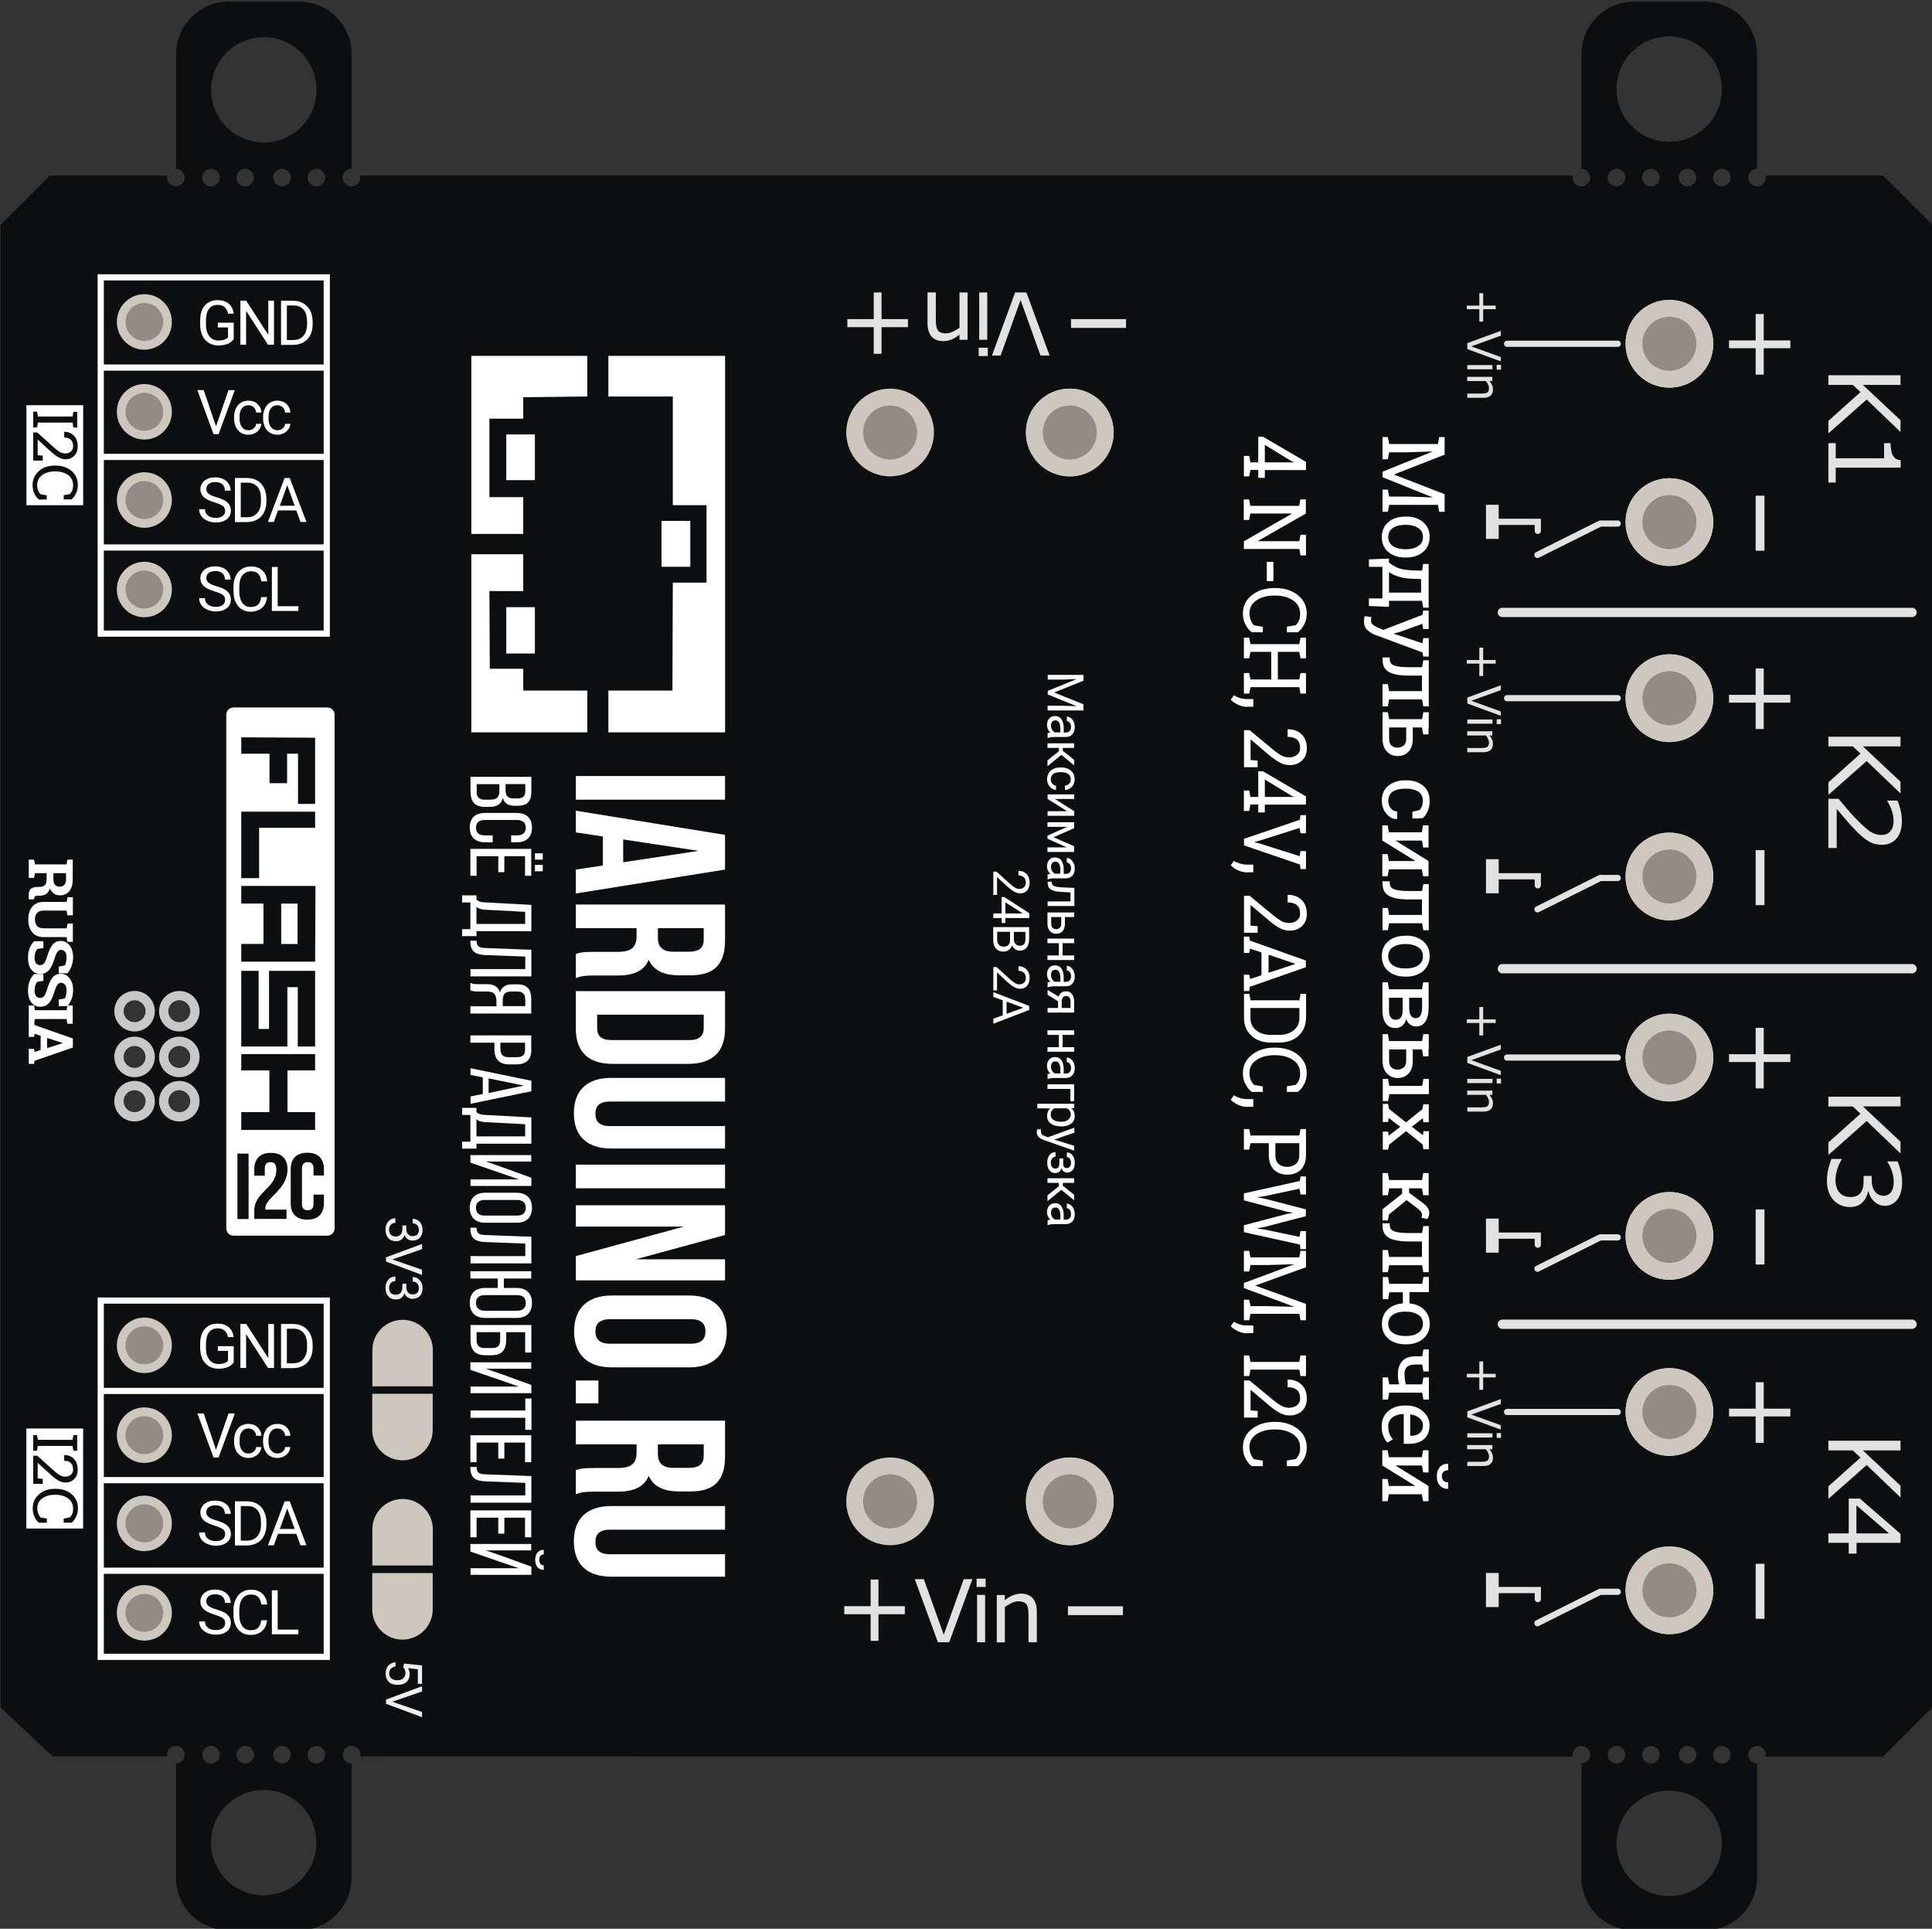 <?xml version="1.0" encoding="utf-8"?>
<!-- Generator: Adobe Illustrator 23.1.0, SVG Export Plug-In . SVG Version: 6.00 Build 0)  -->
<svg version="1.1" xmlns="http://www.w3.org/2000/svg" xmlns:xlink="http://www.w3.org/1999/xlink" x="0px" y="0px"
	 viewBox="0 0 155.91 155.64" style="enable-background:new 0 0 155.91 155.64;" xml:space="preserve">
<rect x="0" y="0" width="155.91" height="155.64" fill="#333333" stroke="none"/>
<style type="text/css">
	.st0{clip-path:url(#SVGID_2_);fill:#0D0E0F;}
	.st1{fill:none;stroke:#FFFFFF;stroke-width:0.5;stroke-miterlimit:10;}
	.st2{fill:#FFFFFF;}
	.st3{fill:#0D0E0F;}
	.st4{fill:#E39344;stroke:#666566;stroke-width:0.023;stroke-miterlimit:10;}
	.st5{fill:#EBAD4F;stroke:#B3B3B3;stroke-width:0.025;stroke-miterlimit:10;}
	.st6{fill:none;stroke:#808080;stroke-width:0.011;stroke-miterlimit:10;}
	.st7{fill:#E2E2E2;}
	.st8{fill:none;stroke:#E2E2E2;stroke-linecap:square;stroke-miterlimit:10;}
	.st9{fill:#B5B4B3;}
	.st10{fill:#CDC7BC;}
	.st11{display:none;fill:#D2D94E;stroke:#EFE94A;stroke-width:0.25;stroke-miterlimit:10;}
	.st12{fill:#EBAD4F;}
	.st13{fill:#4CB8F2;}
	.st14{opacity:0.37;fill:none;stroke:#FFFFFF;stroke-width:0.5;stroke-miterlimit:10;}
	.st15{fill:#363331;}
	.st16{fill:#9E9B9C;}
	.st17{fill:#8E7647;}
	.st18{fill:#5DAF61;}
	.st19{fill:none;stroke:#FFFFFF;stroke-width:0.5;stroke-linecap:round;stroke-miterlimit:10;}
	.st20{fill:#4E8B5C;}
	.st21{fill:#CCCCCC;}
	.st22{opacity:0.5;fill:url(#SVGID_3_);}
	.st23{opacity:0.1;fill:#B3B3B3;}
	.st24{opacity:0.5;fill:url(#SVGID_4_);}
	.st25{fill:#B3B3B3;}
	.st26{opacity:0.5;fill:url(#SVGID_5_);}
	.st27{opacity:0.5;fill:url(#SVGID_6_);}
	.st28{opacity:0.5;fill:url(#SVGID_7_);}
	.st29{opacity:0.5;fill:url(#SVGID_8_);}
	.st30{fill:none;stroke:#C9C8C8;stroke-width:0.75;stroke-miterlimit:10;}
	.st31{fill:#46433E;}
	.st32{fill:#CBC5BA;}
	.st33{fill:none;stroke:#E5E5E5;stroke-miterlimit:10;}
	.st34{fill:none;stroke:#C9C8C8;stroke-miterlimit:10;}
	.st35{fill:#4C4C4C;}
	.st36{opacity:0.5;fill:url(#SVGID_9_);}
	.st37{opacity:0.5;fill:url(#SVGID_10_);}
	.st38{opacity:0.5;fill:url(#SVGID_11_);}
	.st39{opacity:0.5;fill:url(#SVGID_12_);}
	.st40{fill:#844745;}
	.st41{fill:none;}
	.st42{clip-path:url(#SVGID_14_);fill:#0D0E0F;}
	.st43{opacity:0.5;fill:url(#SVGID_15_);}
	.st44{opacity:0.5;fill:url(#SVGID_16_);}
	.st45{opacity:0.5;fill:url(#SVGID_17_);}
	.st46{opacity:0.5;fill:url(#SVGID_18_);}
	.st47{opacity:0.5;fill:url(#SVGID_19_);}
	.st48{opacity:0.5;fill:url(#SVGID_20_);}
	.st49{opacity:0.5;fill:url(#SVGID_21_);}
	.st50{opacity:0.5;fill:url(#SVGID_22_);}
	.st51{opacity:0.5;fill:url(#SVGID_23_);}
	.st52{opacity:0.5;fill:url(#SVGID_24_);}
	.st53{clip-path:url(#SVGID_26_);fill:#0D0E0F;}
	.st54{opacity:0.5;fill:url(#SVGID_27_);}
	.st55{opacity:0.5;fill:url(#SVGID_28_);}
	.st56{opacity:0.5;fill:url(#SVGID_29_);}
	.st57{opacity:0.5;fill:url(#SVGID_30_);}
	.st58{opacity:0.5;fill:url(#SVGID_31_);}
	.st59{opacity:0.5;fill:url(#SVGID_32_);}
	.st60{opacity:0.5;fill:url(#SVGID_33_);}
	.st61{opacity:0.5;fill:url(#SVGID_34_);}
	.st62{opacity:0.5;fill:url(#SVGID_35_);}
	.st63{opacity:0.5;fill:url(#SVGID_36_);}
	.st64{clip-path:url(#SVGID_38_);fill:#0D0E0F;}
	.st65{opacity:0.5;fill:url(#SVGID_39_);}
	.st66{opacity:0.5;fill:url(#SVGID_40_);}
	.st67{opacity:0.5;fill:url(#SVGID_41_);}
	.st68{opacity:0.5;fill:url(#SVGID_42_);}
	.st69{opacity:0.5;fill:url(#SVGID_43_);}
	.st70{opacity:0.5;fill:url(#SVGID_44_);}
	.st71{opacity:0.5;fill:url(#SVGID_45_);}
	.st72{opacity:0.5;fill:url(#SVGID_46_);}
	.st73{opacity:0.5;fill:url(#SVGID_47_);}
	.st74{opacity:0.5;fill:url(#SVGID_48_);}
	.st75{clip-path:url(#SVGID_50_);fill:#0D0E0F;}
	.st76{fill:#CEC7BD;}
	.st77{fill:#918C84;}
	.st78{fill:none;stroke:#E2E2E2;stroke-width:0.75;stroke-linecap:round;stroke-miterlimit:10;}
	.st79{fill:none;stroke:#E2E2E2;stroke-width:0.5;stroke-linecap:round;stroke-miterlimit:10;}
	.st80{fill:#FFFFFF;stroke:#0D0E0F;stroke-width:0.13;stroke-miterlimit:10;}
	.st81{fill:#EFEFEF;}
	.st82{clip-path:url(#SVGID_52_);fill:#0D0E0F;}
	.st83{clip-path:url(#SVGID_54_);fill:#0D0E0F;}
	.st84{clip-path:url(#SVGID_56_);fill:#0D0E0F;}
</style>
<g id="NC">
</g>
<g id="N">
</g>
<g id="Слой_3">
	<g>
		<g id="днище_4_">
			<g>
				<defs>
					<path id="SVGID_51_" d="M141.79,141.73v9.79c0,2.35-1.9,4.25-4.25,4.25h-5.67c-2.35,0-4.25-1.9-4.25-4.25v-9.79l0,0.02
						l-99.25-0.02l0,9.79c0,2.35-1.9,4.25-4.25,4.25h-5.67c-2.35,0-4.25-1.9-4.25-4.25l0-9.79l-9.95,0l-4.21-3.95V18.15l3.98-3.98
						l10.19,0c0,0,0-9.79,0-9.79c0-2.35,1.9-4.25,4.25-4.25h5.67c2.35,0,4.25,1.9,4.25,4.25l0,9.79l0,0l99.24,0c0,0,0-9.79,0-9.79
						c0-2.35,1.9-4.25,4.25-4.25h5.67c2.35,0,4.25,1.9,4.25,4.25l0,9.79v0l10.17,0l3.98,3.98v119.62l-3.98,3.98l-10.17,0"/>
				</defs>
				<clipPath id="SVGID_2_">
					<use xlink:href="#SVGID_51_"  style="overflow:visible;"/>
				</clipPath>
				<path class="st0" d="M155.94,155.77V-0.13H0.03v155.91H155.94z M10.88,90.19c-0.7,0-1.26-0.56-1.26-1.26s0.56-1.26,1.26-1.26
					c0.7,0,1.26,0.56,1.26,1.26S11.58,90.19,10.88,90.19z M14.49,90.19c-0.7,0-1.26-0.56-1.26-1.26s0.56-1.26,1.26-1.26
					s1.26,0.56,1.26,1.26S15.18,90.19,14.49,90.19z M10.88,86.5c-0.7,0-1.26-0.56-1.26-1.26c0-0.7,0.56-1.26,1.26-1.26
					c0.7,0,1.26,0.56,1.26,1.26C12.14,85.93,11.58,86.5,10.88,86.5z M14.49,86.5c-0.7,0-1.26-0.56-1.26-1.26
					c0-0.7,0.56-1.26,1.26-1.26s1.26,0.56,1.26,1.26C15.75,85.93,15.18,86.5,14.49,86.5z M10.88,82.93c-0.7,0-1.26-0.56-1.26-1.26
					c0-0.7,0.56-1.26,1.26-1.26c0.7,0,1.26,0.56,1.26,1.26C12.14,82.37,11.58,82.93,10.88,82.93z M14.49,82.93
					c-0.7,0-1.26-0.56-1.26-1.26c0-0.7,0.56-1.26,1.26-1.26s1.26,0.56,1.26,1.26C15.75,82.37,15.18,82.93,14.49,82.93z M19.8,142.31
					c-0.39,0-0.71-0.32-0.71-0.71c0-0.39,0.32-0.71,0.71-0.71c0.39,0,0.71,0.32,0.71,0.71C20.5,141.99,20.19,142.31,19.8,142.31z
					 M17.03,142.31c-0.39,0-0.71-0.32-0.71-0.71c0-0.39,0.32-0.71,0.71-0.71c0.39,0,0.71,0.32,0.71,0.71
					C17.74,141.99,17.42,142.31,17.03,142.31z M22.76,142.31c-0.39,0-0.71-0.32-0.71-0.71c0-0.39,0.32-0.71,0.71-0.71
					c0.39,0,0.71,0.32,0.71,0.71C23.47,141.99,23.15,142.31,22.76,142.31z M25.53,142.31c-0.39,0-0.71-0.32-0.71-0.71
					c0-0.39,0.32-0.71,0.71-0.71c0.39,0,0.71,0.32,0.71,0.71C26.24,141.99,25.92,142.31,25.53,142.31z M28.37,142.31
					c-0.39,0-0.71-0.32-0.71-0.71c0-0.39,0.32-0.71,0.71-0.71c0.39,0,0.71,0.32,0.71,0.71C29.07,141.99,28.76,142.31,28.37,142.31z
					 M14.19,142.31c-0.39,0-0.71-0.32-0.71-0.71c0-0.39,0.32-0.71,0.71-0.71s0.71,0.32,0.71,0.71
					C14.9,141.99,14.58,142.31,14.19,142.31z M133.93,14.33c0,0.39-0.32,0.71-0.71,0.71s-0.71-0.32-0.71-0.71
					c0-0.39,0.32-0.71,0.71-0.71S133.93,13.94,133.93,14.33z M131.16,14.33c0,0.39-0.32,0.71-0.71,0.71s-0.71-0.32-0.71-0.71
					c0-0.39,0.32-0.71,0.71-0.71S131.16,13.94,131.16,14.33z M136.89,14.33c0,0.39-0.32,0.71-0.71,0.71c-0.39,0-0.71-0.32-0.71-0.71
					c0-0.39,0.32-0.71,0.71-0.71C136.58,13.62,136.89,13.94,136.89,14.33z M139.66,14.33c0,0.39-0.32,0.71-0.71,0.71
					c-0.39,0-0.71-0.32-0.71-0.71c0-0.39,0.32-0.71,0.71-0.71C139.35,13.62,139.66,13.94,139.66,14.33z M142.5,14.33
					c0,0.39-0.32,0.71-0.71,0.71c-0.39,0-0.71-0.32-0.71-0.71c0-0.39,0.32-0.71,0.71-0.71C142.18,13.62,142.5,13.94,142.5,14.33z
					 M128.32,14.33c0,0.39-0.32,0.71-0.71,0.71c-0.39,0-0.71-0.32-0.71-0.71c0-0.39,0.32-0.71,0.71-0.71
					C128.01,13.62,128.32,13.94,128.32,14.33z M20.5,14.33c0,0.39-0.32,0.71-0.71,0.71c-0.39,0-0.71-0.32-0.71-0.71
					c0-0.39,0.32-0.71,0.71-0.71C20.19,13.62,20.5,13.94,20.5,14.33z M17.74,14.33c0,0.39-0.32,0.71-0.71,0.71
					c-0.39,0-0.71-0.32-0.71-0.71c0-0.39,0.32-0.71,0.71-0.71C17.42,13.62,17.74,13.94,17.74,14.33z M23.47,14.33
					c0,0.39-0.32,0.71-0.71,0.71c-0.39,0-0.71-0.32-0.71-0.71c0-0.39,0.32-0.71,0.71-0.71C23.15,13.62,23.47,13.94,23.47,14.33z
					 M26.24,14.33c0,0.39-0.32,0.71-0.71,0.71c-0.39,0-0.71-0.32-0.71-0.71c0-0.39,0.32-0.71,0.71-0.71
					C25.92,13.62,26.24,13.94,26.24,14.33z M29.07,14.33c0,0.39-0.32,0.71-0.71,0.71c-0.39,0-0.71-0.32-0.71-0.71
					c0-0.39,0.32-0.71,0.71-0.71C28.76,13.62,29.07,13.94,29.07,14.33z M14.9,14.33c0,0.39-0.32,0.71-0.71,0.71
					s-0.71-0.32-0.71-0.71c0-0.39,0.32-0.71,0.71-0.71S14.9,13.94,14.9,14.33z M133.22,142.31c-0.39,0-0.71-0.32-0.71-0.71
					c0-0.39,0.32-0.71,0.71-0.71s0.71,0.32,0.71,0.71C133.93,141.99,133.61,142.31,133.22,142.31z M130.45,142.31
					c-0.39,0-0.71-0.32-0.71-0.71c0-0.39,0.32-0.71,0.71-0.71s0.71,0.32,0.71,0.71C131.16,141.99,130.84,142.31,130.45,142.31z
					 M136.19,142.31c-0.39,0-0.71-0.32-0.71-0.71c0-0.39,0.32-0.71,0.71-0.71c0.39,0,0.71,0.32,0.71,0.71
					C136.89,141.99,136.58,142.31,136.19,142.31z M138.95,142.31c-0.39,0-0.71-0.32-0.71-0.71c0-0.39,0.32-0.71,0.71-0.71
					c0.39,0,0.71,0.32,0.71,0.71C139.66,141.99,139.35,142.31,138.95,142.31z M141.79,142.31c-0.39,0-0.71-0.32-0.71-0.71
					c0-0.39,0.32-0.71,0.71-0.71c0.39,0,0.71,0.32,0.71,0.71C142.5,141.99,142.18,142.31,141.79,142.31z M127.61,142.31
					c-0.39,0-0.71-0.32-0.71-0.71c0-0.39,0.32-0.71,0.71-0.71c0.39,0,0.71,0.32,0.71,0.71
					C128.32,141.99,128.01,142.31,127.61,142.31z M21.28,152.94c-2.35,0-4.25-1.9-4.25-4.25s1.9-4.25,4.25-4.25s4.25,1.9,4.25,4.25
					S23.63,152.94,21.28,152.94z M134.7,153c-2.35,0-4.25-1.9-4.25-4.25s1.9-4.25,4.25-4.25c2.35,0,4.25,1.9,4.25,4.25
					S137.05,153,134.7,153z M134.7,11.44c-2.35,0-4.25-1.9-4.25-4.25s1.9-4.25,4.25-4.25s4.25,1.9,4.25,4.25
					S137.05,11.44,134.7,11.44z M21.29,11.5c-2.35,0-4.25-1.9-4.25-4.25S18.94,3,21.29,3s4.25,1.9,4.25,4.25S23.64,11.5,21.29,11.5z
					"/>
			</g>
		</g>
		<g id="text_4_">
			<g id="I2C_10_">
				<rect x="8.13" y="104.95" class="st1" width="18.24" height="28.75"/>
				<line class="st1" x1="26.37" y1="126.75" x2="8.13" y2="126.75"/>
				<line class="st1" x1="26.37" y1="119.44" x2="8.13" y2="119.44"/>
				<line class="st1" x1="26.37" y1="112.24" x2="8.13" y2="112.24"/>
				<g>
					<path class="st2" d="M17.31,130.29c-0.4-0.12-0.69-0.26-0.87-0.43c-0.18-0.17-0.27-0.38-0.27-0.62c0-0.28,0.11-0.51,0.33-0.7
						c0.22-0.18,0.51-0.27,0.87-0.27c0.24,0,0.46,0.05,0.65,0.14c0.19,0.09,0.34,0.22,0.44,0.39c0.1,0.17,0.16,0.35,0.16,0.54h-0.47
						c0-0.22-0.07-0.39-0.2-0.51c-0.14-0.12-0.33-0.18-0.57-0.18c-0.23,0-0.41,0.05-0.54,0.15c-0.13,0.1-0.19,0.24-0.19,0.42
						c0,0.15,0.06,0.27,0.18,0.37c0.12,0.1,0.33,0.19,0.62,0.28c0.29,0.08,0.52,0.17,0.69,0.27c0.17,0.1,0.29,0.22,0.37,0.35
						c0.08,0.13,0.12,0.29,0.12,0.47c0,0.29-0.11,0.52-0.33,0.69c-0.22,0.17-0.52,0.26-0.89,0.26c-0.24,0-0.47-0.05-0.68-0.14
						c-0.21-0.09-0.37-0.22-0.49-0.38c-0.11-0.16-0.17-0.35-0.17-0.55h0.47c0,0.21,0.08,0.38,0.24,0.51
						c0.16,0.13,0.37,0.19,0.63,0.19c0.25,0,0.43-0.05,0.56-0.15c0.13-0.1,0.2-0.24,0.2-0.41s-0.06-0.31-0.18-0.4
						C17.84,130.48,17.63,130.39,17.31,130.29z"/>
					<path class="st2" d="M21.55,130.75c-0.04,0.38-0.18,0.67-0.41,0.87s-0.54,0.31-0.92,0.31c-0.42,0-0.75-0.15-1-0.45
						c-0.25-0.3-0.38-0.7-0.38-1.21v-0.34c0-0.33,0.06-0.62,0.18-0.87c0.12-0.25,0.28-0.44,0.5-0.58c0.21-0.13,0.46-0.2,0.75-0.2
						c0.38,0,0.67,0.11,0.9,0.32c0.23,0.21,0.36,0.5,0.39,0.88h-0.47c-0.04-0.28-0.13-0.49-0.26-0.62
						c-0.13-0.13-0.32-0.19-0.57-0.19c-0.3,0-0.53,0.11-0.7,0.33c-0.17,0.22-0.25,0.54-0.25,0.95v0.34c0,0.39,0.08,0.69,0.24,0.92
						s0.38,0.34,0.67,0.34c0.26,0,0.46-0.06,0.59-0.18s0.23-0.32,0.27-0.62H21.55z"/>
					<path class="st2" d="M22.41,131.5h1.67v0.38h-2.14v-3.55h0.47V131.5z"/>
				</g>
				<g>
					<path class="st2" d="M17.31,123.11c-0.4-0.12-0.69-0.26-0.87-0.43c-0.18-0.17-0.27-0.38-0.27-0.62c0-0.28,0.11-0.51,0.33-0.7
						c0.22-0.18,0.51-0.27,0.87-0.27c0.24,0,0.46,0.05,0.65,0.14c0.19,0.09,0.34,0.22,0.44,0.39c0.1,0.17,0.16,0.35,0.16,0.54h-0.47
						c0-0.22-0.07-0.39-0.2-0.51c-0.14-0.12-0.33-0.18-0.57-0.18c-0.23,0-0.41,0.05-0.54,0.15c-0.13,0.1-0.19,0.24-0.19,0.42
						c0,0.15,0.06,0.27,0.18,0.37c0.12,0.1,0.33,0.19,0.62,0.28c0.29,0.08,0.52,0.17,0.69,0.27c0.17,0.1,0.29,0.22,0.37,0.35
						c0.08,0.13,0.12,0.29,0.12,0.47c0,0.29-0.11,0.52-0.33,0.69c-0.22,0.17-0.52,0.26-0.89,0.26c-0.24,0-0.47-0.05-0.68-0.14
						c-0.21-0.09-0.37-0.22-0.49-0.38c-0.11-0.16-0.17-0.35-0.17-0.55h0.47c0,0.21,0.08,0.38,0.24,0.51
						c0.16,0.13,0.37,0.19,0.63,0.19c0.25,0,0.43-0.05,0.56-0.15c0.13-0.1,0.2-0.24,0.2-0.41s-0.06-0.31-0.18-0.4
						C17.84,123.3,17.63,123.2,17.31,123.11z"/>
					<path class="st2" d="M18.96,124.7v-3.55h0.99c0.31,0,0.58,0.07,0.81,0.21c0.24,0.14,0.42,0.33,0.54,0.58
						c0.13,0.25,0.19,0.54,0.2,0.87v0.23c0,0.33-0.06,0.63-0.19,0.88c-0.13,0.25-0.31,0.45-0.55,0.58
						c-0.24,0.14-0.52,0.21-0.83,0.21H18.96z M19.43,121.53v2.79h0.49c0.36,0,0.64-0.11,0.84-0.34c0.2-0.22,0.3-0.54,0.3-0.96v-0.21
						c0-0.4-0.09-0.72-0.28-0.94c-0.19-0.22-0.46-0.34-0.8-0.34H19.43z"/>
					<path class="st2" d="M23.91,123.77h-1.48l-0.33,0.93h-0.48l1.35-3.55h0.41l1.35,3.55h-0.48L23.91,123.77z M22.58,123.38h1.2
						l-0.6-1.66L22.58,123.38z"/>
				</g>
				<g>
					<path class="st2" d="M17.43,116.99l1.01-2.93h0.51l-1.31,3.55h-0.41l-1.3-3.55h0.51L17.43,116.99z"/>
					<path class="st2" d="M20.05,117.29c0.16,0,0.3-0.05,0.42-0.15s0.19-0.22,0.2-0.37h0.42c-0.01,0.15-0.06,0.3-0.15,0.43
						s-0.22,0.25-0.38,0.33c-0.16,0.08-0.33,0.12-0.5,0.12c-0.36,0-0.64-0.12-0.85-0.36c-0.21-0.24-0.32-0.57-0.32-0.98v-0.08
						c0-0.26,0.05-0.49,0.14-0.69c0.09-0.2,0.23-0.36,0.4-0.47c0.17-0.11,0.38-0.17,0.62-0.17c0.29,0,0.54,0.09,0.73,0.27
						c0.19,0.18,0.3,0.41,0.31,0.69h-0.42c-0.01-0.17-0.08-0.31-0.19-0.42c-0.12-0.11-0.26-0.17-0.43-0.17
						c-0.23,0-0.4,0.08-0.53,0.25c-0.13,0.17-0.19,0.4-0.19,0.72v0.08c0,0.3,0.06,0.54,0.19,0.7
						C19.64,117.21,19.82,117.29,20.05,117.29z"/>
					<path class="st2" d="M22.39,117.29c0.16,0,0.3-0.05,0.42-0.15c0.12-0.1,0.19-0.22,0.2-0.37h0.42c-0.01,0.15-0.06,0.3-0.15,0.43
						c-0.1,0.14-0.22,0.25-0.38,0.33s-0.33,0.12-0.5,0.12c-0.36,0-0.64-0.12-0.85-0.36s-0.32-0.57-0.32-0.98v-0.08
						c0-0.26,0.05-0.49,0.14-0.69c0.09-0.2,0.23-0.36,0.4-0.47s0.38-0.17,0.62-0.17c0.29,0,0.54,0.09,0.73,0.27
						c0.19,0.18,0.3,0.41,0.31,0.69h-0.42c-0.01-0.17-0.08-0.31-0.19-0.42c-0.12-0.11-0.26-0.17-0.43-0.17
						c-0.23,0-0.4,0.08-0.53,0.25c-0.13,0.17-0.19,0.4-0.19,0.72v0.08c0,0.3,0.06,0.54,0.19,0.7S22.16,117.29,22.39,117.29z"/>
				</g>
				<g>
					<path class="st2" d="M18.87,109.93c-0.12,0.17-0.29,0.3-0.5,0.39c-0.21,0.08-0.46,0.13-0.75,0.13c-0.29,0-0.54-0.07-0.76-0.2
						c-0.22-0.14-0.4-0.33-0.52-0.58c-0.12-0.25-0.18-0.54-0.19-0.87v-0.31c0-0.54,0.12-0.95,0.37-1.24
						c0.25-0.29,0.6-0.44,1.04-0.44c0.37,0,0.66,0.09,0.89,0.28s0.36,0.46,0.41,0.81H18.4c-0.09-0.47-0.37-0.71-0.83-0.71
						c-0.31,0-0.55,0.11-0.71,0.33c-0.16,0.22-0.24,0.54-0.24,0.96v0.29c0,0.4,0.09,0.72,0.27,0.95s0.43,0.35,0.73,0.35
						c0.17,0,0.33-0.02,0.46-0.06s0.24-0.1,0.32-0.2v-0.8h-0.82v-0.38h1.28V109.93z"/>
					<path class="st2" d="M22.1,110.39h-0.47l-1.77-2.74v2.74H19.4v-3.55h0.47l1.78,2.75v-2.75h0.46V110.39z"/>
					<path class="st2" d="M22.68,110.39v-3.55h0.99c0.31,0,0.58,0.07,0.81,0.21s0.42,0.33,0.55,0.58c0.13,0.25,0.19,0.54,0.2,0.87
						v0.23c0,0.33-0.06,0.63-0.19,0.88c-0.13,0.25-0.31,0.45-0.55,0.58c-0.24,0.14-0.52,0.21-0.83,0.21H22.68z M23.15,107.22v2.79
						h0.49c0.36,0,0.64-0.11,0.84-0.34c0.2-0.22,0.3-0.54,0.3-0.96v-0.21c0-0.4-0.09-0.72-0.28-0.94c-0.19-0.22-0.46-0.34-0.8-0.34
						H23.15z"/>
				</g>
				
					<rect x="0.38" y="117.01" transform="matrix(6.123234e-17 -1 1 6.123234e-17 -114.882 123.724)" class="st2" width="8.07" height="4.58"/>
				<g>
					<path class="st3" d="M5.92,115.8h0.31v1.27H5.92l-0.07-0.39h-2.8l-0.07,0.39H2.68v-1.27h0.31l0.07,0.39h2.8L5.92,115.8z"/>
					<path class="st3" d="M2.68,117.47h0.33l1.29,1.16c0.23,0.21,0.42,0.35,0.55,0.42s0.28,0.11,0.42,0.11
						c0.18,0,0.33-0.05,0.45-0.16c0.12-0.1,0.18-0.24,0.18-0.41c0-0.24-0.06-0.42-0.19-0.54c-0.13-0.12-0.3-0.17-0.53-0.17v-0.46
						l0.01,0c0.31-0.01,0.56,0.09,0.77,0.3s0.31,0.5,0.31,0.87c0,0.32-0.09,0.57-0.28,0.76c-0.19,0.19-0.42,0.28-0.71,0.28
						c-0.19,0-0.39-0.06-0.58-0.17c-0.19-0.11-0.4-0.27-0.63-0.48l-1.02-0.93l-0.01,0v1.25l0.41,0.04v0.4H2.68V117.47z"/>
					<path class="st3" d="M5.14,122.88v-0.34l0.5-0.09c0.08-0.08,0.14-0.17,0.19-0.29c0.05-0.11,0.07-0.25,0.07-0.4
						c0-0.37-0.13-0.65-0.4-0.84c-0.27-0.2-0.61-0.3-1.02-0.3H4.43c-0.41,0-0.75,0.1-1.02,0.29c-0.27,0.19-0.4,0.46-0.4,0.8
						c0,0.16,0.03,0.31,0.08,0.44c0.05,0.13,0.11,0.23,0.19,0.3l0.5,0.09v0.34H3.14c-0.13-0.1-0.25-0.25-0.35-0.46
						c-0.1-0.2-0.15-0.44-0.15-0.71c0-0.46,0.17-0.83,0.51-1.13s0.77-0.44,1.29-0.44h0.05c0.52,0,0.95,0.14,1.29,0.43
						c0.34,0.29,0.51,0.67,0.51,1.13c0,0.27-0.05,0.5-0.16,0.71c-0.1,0.2-0.22,0.36-0.35,0.46H5.14z"/>
				</g>
				<g>
					<path class="st76" d="M11.65,127.91c1.23,0,2.22,1,2.22,2.24c0,1.24-1,2.24-2.22,2.24s-2.22-1-2.22-2.24
						C9.42,128.91,10.42,127.91,11.65,127.91z"/>
					<ellipse class="st77" cx="11.65" cy="130.15" rx="1.52" ry="1.53"/>
				</g>
				<g>
					<path class="st76" d="M11.65,120.69c1.23,0,2.22,1,2.22,2.24s-1,2.24-2.22,2.24s-2.22-1-2.22-2.24S10.42,120.69,11.65,120.69z"
						/>
					<ellipse class="st77" cx="11.65" cy="122.93" rx="1.52" ry="1.53"/>
				</g>
				<g>
					<path class="st76" d="M11.65,113.57c1.23,0,2.22,1,2.22,2.24s-1,2.24-2.22,2.24s-2.22-1-2.22-2.24S10.42,113.57,11.65,113.57z"
						/>
					<ellipse class="st77" cx="11.65" cy="115.81" rx="1.52" ry="1.53"/>
				</g>
				<g>
					<path class="st76" d="M11.65,106.32c1.23,0,2.22,1,2.22,2.24s-1,2.24-2.22,2.24s-2.22-1-2.22-2.24S10.42,106.32,11.65,106.32z"
						/>
					<ellipse class="st77" cx="11.65" cy="108.56" rx="1.52" ry="1.53"/>
				</g>
			</g>
			<g id="I2C_9_">
				<rect x="8.13" y="22.38" class="st1" width="18.24" height="28.75"/>
				<line class="st1" x1="26.37" y1="44.18" x2="8.13" y2="44.18"/>
				<line class="st1" x1="26.37" y1="36.87" x2="8.13" y2="36.87"/>
				<line class="st1" x1="26.37" y1="29.66" x2="8.13" y2="29.66"/>
				<g>
					<path class="st2" d="M17.31,47.72c-0.4-0.12-0.69-0.26-0.87-0.43c-0.18-0.17-0.27-0.38-0.27-0.62c0-0.28,0.11-0.51,0.33-0.7
						c0.22-0.18,0.51-0.27,0.87-0.27c0.24,0,0.46,0.05,0.65,0.14c0.19,0.09,0.34,0.22,0.44,0.39c0.1,0.17,0.16,0.35,0.16,0.54h-0.47
						c0-0.22-0.07-0.39-0.2-0.51c-0.14-0.12-0.33-0.18-0.57-0.18c-0.23,0-0.41,0.05-0.54,0.15c-0.13,0.1-0.19,0.24-0.19,0.42
						c0,0.15,0.06,0.27,0.18,0.37c0.12,0.1,0.33,0.19,0.62,0.28c0.29,0.08,0.52,0.17,0.69,0.27c0.17,0.1,0.29,0.22,0.37,0.35
						c0.08,0.13,0.12,0.29,0.12,0.47c0,0.29-0.11,0.52-0.33,0.69c-0.22,0.17-0.52,0.26-0.89,0.26c-0.24,0-0.47-0.05-0.68-0.14
						c-0.21-0.09-0.37-0.22-0.49-0.38c-0.11-0.16-0.17-0.35-0.17-0.55h0.47c0,0.21,0.08,0.38,0.24,0.51
						c0.16,0.13,0.37,0.19,0.63,0.19c0.25,0,0.43-0.05,0.56-0.15c0.13-0.1,0.2-0.24,0.2-0.41s-0.06-0.31-0.18-0.4
						C17.84,47.91,17.63,47.82,17.31,47.72z"/>
					<path class="st2" d="M21.55,48.18c-0.04,0.38-0.18,0.67-0.41,0.87s-0.54,0.31-0.92,0.31c-0.42,0-0.75-0.15-1-0.45
						c-0.25-0.3-0.38-0.7-0.38-1.21v-0.34c0-0.33,0.06-0.62,0.18-0.87c0.12-0.25,0.28-0.44,0.5-0.58c0.21-0.13,0.46-0.2,0.75-0.2
						c0.38,0,0.67,0.11,0.9,0.32c0.23,0.21,0.36,0.5,0.39,0.88h-0.47c-0.04-0.28-0.13-0.49-0.26-0.62
						c-0.13-0.13-0.32-0.19-0.57-0.19c-0.3,0-0.53,0.11-0.7,0.33c-0.17,0.22-0.25,0.54-0.25,0.95v0.34c0,0.39,0.08,0.69,0.24,0.92
						s0.38,0.34,0.67,0.34c0.26,0,0.46-0.06,0.59-0.18s0.23-0.32,0.27-0.62H21.55z"/>
					<path class="st2" d="M22.41,48.92h1.67v0.38h-2.14v-3.55h0.47V48.92z"/>
				</g>
				<g>
					<path class="st2" d="M17.31,40.54c-0.4-0.12-0.69-0.26-0.87-0.43c-0.18-0.17-0.27-0.38-0.27-0.62c0-0.28,0.11-0.51,0.33-0.7
						c0.22-0.18,0.51-0.27,0.87-0.27c0.24,0,0.46,0.05,0.65,0.14c0.19,0.09,0.34,0.22,0.44,0.39c0.1,0.17,0.16,0.35,0.16,0.54h-0.47
						c0-0.22-0.07-0.39-0.2-0.51c-0.14-0.12-0.33-0.18-0.57-0.18c-0.23,0-0.41,0.05-0.54,0.15c-0.13,0.1-0.19,0.24-0.19,0.42
						c0,0.15,0.06,0.27,0.18,0.37c0.12,0.1,0.33,0.19,0.62,0.28c0.29,0.08,0.52,0.17,0.69,0.27c0.17,0.1,0.29,0.22,0.37,0.35
						c0.08,0.13,0.12,0.29,0.12,0.47c0,0.29-0.11,0.52-0.33,0.69c-0.22,0.17-0.52,0.26-0.89,0.26c-0.24,0-0.47-0.05-0.68-0.14
						c-0.21-0.09-0.37-0.22-0.49-0.38c-0.11-0.16-0.17-0.35-0.17-0.55h0.47c0,0.21,0.08,0.38,0.24,0.51
						c0.16,0.13,0.37,0.19,0.63,0.19c0.25,0,0.43-0.05,0.56-0.15c0.13-0.1,0.2-0.24,0.2-0.41s-0.06-0.31-0.18-0.4
						C17.84,40.73,17.63,40.63,17.31,40.54z"/>
					<path class="st2" d="M18.96,42.12v-3.55h0.99c0.31,0,0.58,0.07,0.81,0.21c0.24,0.14,0.42,0.33,0.54,0.58
						c0.13,0.25,0.19,0.54,0.2,0.87v0.23c0,0.33-0.06,0.63-0.19,0.88c-0.13,0.25-0.31,0.45-0.55,0.58
						c-0.24,0.14-0.52,0.21-0.83,0.21H18.96z M19.43,38.95v2.79h0.49c0.36,0,0.64-0.11,0.84-0.34c0.2-0.22,0.3-0.54,0.3-0.96v-0.21
						c0-0.4-0.09-0.72-0.28-0.94c-0.19-0.22-0.46-0.34-0.8-0.34H19.43z"/>
					<path class="st2" d="M23.91,41.19h-1.48l-0.33,0.93h-0.48l1.35-3.55h0.41l1.35,3.55h-0.48L23.91,41.19z M22.58,40.81h1.2
						l-0.6-1.66L22.58,40.81z"/>
				</g>
				<g>
					<path class="st2" d="M17.43,34.41l1.01-2.93h0.51l-1.31,3.55h-0.41l-1.3-3.55h0.51L17.43,34.41z"/>
					<path class="st2" d="M20.05,34.72c0.16,0,0.3-0.05,0.42-0.15s0.19-0.22,0.2-0.37h0.42c-0.01,0.15-0.06,0.3-0.15,0.43
						s-0.22,0.25-0.38,0.33c-0.16,0.08-0.33,0.12-0.5,0.12c-0.36,0-0.64-0.12-0.85-0.36c-0.21-0.24-0.32-0.57-0.32-0.98v-0.08
						c0-0.26,0.05-0.49,0.14-0.69c0.09-0.2,0.23-0.36,0.4-0.47c0.17-0.11,0.38-0.17,0.62-0.17c0.29,0,0.54,0.09,0.73,0.27
						c0.19,0.18,0.3,0.41,0.31,0.69h-0.42c-0.01-0.17-0.08-0.31-0.19-0.42c-0.12-0.11-0.26-0.17-0.43-0.17
						c-0.23,0-0.4,0.08-0.53,0.25c-0.13,0.17-0.19,0.4-0.19,0.72v0.08c0,0.3,0.06,0.54,0.19,0.7
						C19.64,34.63,19.82,34.72,20.05,34.72z"/>
					<path class="st2" d="M22.39,34.72c0.16,0,0.3-0.05,0.42-0.15c0.12-0.1,0.19-0.22,0.2-0.37h0.42c-0.01,0.15-0.06,0.3-0.15,0.43
						c-0.1,0.14-0.22,0.25-0.38,0.33s-0.33,0.12-0.5,0.12c-0.36,0-0.64-0.12-0.85-0.36s-0.32-0.57-0.32-0.98v-0.08
						c0-0.26,0.05-0.49,0.14-0.69c0.09-0.2,0.23-0.36,0.4-0.47s0.38-0.17,0.62-0.17c0.29,0,0.54,0.09,0.73,0.27
						c0.19,0.18,0.3,0.41,0.31,0.69h-0.42c-0.01-0.17-0.08-0.31-0.19-0.42c-0.12-0.11-0.26-0.17-0.43-0.17
						c-0.23,0-0.4,0.08-0.53,0.25c-0.13,0.17-0.19,0.4-0.19,0.72v0.08c0,0.3,0.06,0.54,0.19,0.7S22.16,34.72,22.39,34.72z"/>
				</g>
				<g>
					<path class="st2" d="M18.87,27.36c-0.12,0.17-0.29,0.3-0.5,0.39c-0.21,0.08-0.46,0.13-0.75,0.13c-0.29,0-0.54-0.07-0.76-0.2
						c-0.22-0.14-0.4-0.33-0.52-0.58c-0.12-0.25-0.18-0.54-0.19-0.87V25.9c0-0.54,0.12-0.95,0.37-1.24c0.25-0.29,0.6-0.44,1.04-0.44
						c0.37,0,0.66,0.09,0.89,0.28s0.36,0.46,0.41,0.81H18.4c-0.09-0.47-0.37-0.71-0.83-0.71c-0.31,0-0.55,0.11-0.71,0.33
						c-0.16,0.22-0.24,0.54-0.24,0.96v0.29c0,0.4,0.09,0.72,0.27,0.95s0.43,0.35,0.73,0.35c0.17,0,0.33-0.02,0.46-0.06
						s0.24-0.1,0.32-0.2v-0.8h-0.82v-0.38h1.28V27.36z"/>
					<path class="st2" d="M22.1,27.82h-0.47l-1.77-2.74v2.74H19.4v-3.55h0.47l1.78,2.75v-2.75h0.46V27.82z"/>
					<path class="st2" d="M22.68,27.82v-3.55h0.99c0.31,0,0.58,0.07,0.81,0.21s0.42,0.33,0.55,0.58c0.13,0.25,0.19,0.54,0.2,0.87
						v0.23c0,0.33-0.06,0.63-0.19,0.88c-0.13,0.25-0.31,0.45-0.55,0.58c-0.24,0.14-0.52,0.21-0.83,0.21H22.68z M23.15,24.65v2.79
						h0.49c0.36,0,0.64-0.11,0.84-0.34c0.2-0.22,0.3-0.54,0.3-0.96v-0.21c0-0.4-0.09-0.72-0.28-0.94c-0.19-0.22-0.46-0.34-0.8-0.34
						H23.15z"/>
				</g>
				
					<rect x="0.38" y="34.44" transform="matrix(6.123234e-17 -1 1 6.123234e-17 -32.307 41.149)" class="st2" width="8.07" height="4.58"/>
				<g>
					<path class="st3" d="M5.92,33.23h0.31v1.27H5.92L5.86,34.1h-2.8l-0.07,0.39H2.68v-1.27h0.31l0.07,0.39h2.8L5.92,33.23z"/>
					<path class="st3" d="M2.68,34.9h0.33l1.29,1.16c0.23,0.21,0.42,0.35,0.55,0.42s0.28,0.11,0.42,0.11c0.18,0,0.33-0.05,0.45-0.16
						c0.12-0.1,0.18-0.24,0.18-0.41c0-0.24-0.06-0.42-0.19-0.54c-0.13-0.12-0.3-0.17-0.53-0.17v-0.46l0.01,0
						c0.31-0.01,0.56,0.09,0.77,0.3s0.31,0.5,0.31,0.87c0,0.32-0.09,0.57-0.28,0.76c-0.19,0.19-0.42,0.28-0.71,0.28
						c-0.19,0-0.39-0.06-0.58-0.17c-0.19-0.11-0.4-0.27-0.63-0.48l-1.02-0.93l-0.01,0v1.25l0.41,0.04v0.4H2.68V34.9z"/>
					<path class="st3" d="M5.14,40.3v-0.34l0.5-0.09c0.08-0.08,0.14-0.17,0.19-0.29c0.05-0.11,0.07-0.25,0.07-0.4
						c0-0.37-0.13-0.65-0.4-0.84c-0.27-0.2-0.61-0.3-1.02-0.3H4.43c-0.41,0-0.75,0.1-1.02,0.29C3.14,38.53,3,38.8,3,39.14
						c0,0.16,0.03,0.31,0.08,0.44c0.05,0.13,0.11,0.23,0.19,0.3l0.5,0.09v0.34H3.14C3,40.2,2.89,40.05,2.78,39.85
						c-0.1-0.2-0.15-0.44-0.15-0.71c0-0.46,0.17-0.83,0.51-1.13s0.77-0.44,1.29-0.44h0.05c0.52,0,0.95,0.14,1.29,0.43
						c0.34,0.29,0.51,0.67,0.51,1.13c0,0.27-0.05,0.5-0.16,0.71c-0.1,0.2-0.22,0.36-0.35,0.46H5.14z"/>
				</g>
				<g>
					<path class="st76" d="M11.65,45.33c1.23,0,2.22,1,2.22,2.24c0,1.24-1,2.24-2.22,2.24s-2.22-1-2.22-2.24
						C9.42,46.34,10.42,45.33,11.65,45.33z"/>
					<ellipse class="st77" cx="11.65" cy="47.57" rx="1.52" ry="1.53"/>
				</g>
				<g>
					<path class="st76" d="M11.65,38.11c1.23,0,2.22,1,2.22,2.24s-1,2.24-2.22,2.24s-2.22-1-2.22-2.24S10.42,38.11,11.65,38.11z"/>
					<ellipse class="st77" cx="11.65" cy="40.35" rx="1.52" ry="1.53"/>
				</g>
				<g>
					<path class="st76" d="M11.65,30.99c1.23,0,2.22,1,2.22,2.24c0,1.24-1,2.24-2.22,2.24s-2.22-1-2.22-2.24
						C9.42,31.99,10.42,30.99,11.65,30.99z"/>
					<ellipse class="st77" cx="11.65" cy="33.23" rx="1.52" ry="1.53"/>
				</g>
				<g>
					<path class="st76" d="M11.65,23.74c1.23,0,2.22,1,2.22,2.24s-1,2.24-2.22,2.24s-2.22-1-2.22-2.24S10.42,23.74,11.65,23.74z"/>
					<ellipse class="st77" cx="11.65" cy="25.98" rx="1.52" ry="1.53"/>
				</g>
			</g>
			<g>
				<path class="st7" d="M147.55,93.2v-1.01l2.59-2.32l-0.62-0.58h-1.97V88.5h5.82v0.78h-3.04l3.04,2.85v0.95l-2.73-2.62
					L147.55,93.2z"/>
				<path class="st7" d="M150.35,96.97c-0.11,0.13-0.25,0.23-0.42,0.31c-0.17,0.08-0.39,0.12-0.66,0.12c-0.27,0-0.51-0.05-0.73-0.15
					c-0.22-0.1-0.41-0.23-0.58-0.41c-0.18-0.2-0.32-0.43-0.4-0.7c-0.09-0.27-0.13-0.56-0.13-0.88c0-0.33,0.04-0.65,0.12-0.96
					c0.08-0.31,0.16-0.57,0.25-0.78h0.82v0.06c-0.15,0.22-0.27,0.49-0.36,0.79s-0.14,0.59-0.14,0.88c0,0.17,0.03,0.34,0.08,0.53
					s0.14,0.34,0.24,0.45c0.11,0.12,0.24,0.21,0.38,0.27c0.14,0.06,0.31,0.09,0.52,0.09c0.21,0,0.38-0.03,0.52-0.1
					c0.14-0.07,0.24-0.16,0.32-0.28c0.08-0.12,0.14-0.26,0.17-0.43s0.04-0.35,0.04-0.54v-0.35h0.65v0.28c0,0.4,0.08,0.72,0.25,0.96
					c0.17,0.24,0.41,0.36,0.72,0.36c0.14,0,0.26-0.03,0.37-0.09c0.11-0.06,0.19-0.14,0.26-0.25c0.07-0.11,0.11-0.23,0.14-0.36
					s0.04-0.27,0.04-0.44c0-0.25-0.04-0.51-0.13-0.8c-0.09-0.28-0.21-0.55-0.38-0.79v-0.04h0.82c0.09,0.19,0.17,0.44,0.25,0.75
					c0.08,0.31,0.12,0.61,0.12,0.9c0,0.29-0.03,0.54-0.08,0.76s-0.14,0.42-0.25,0.59c-0.13,0.19-0.28,0.33-0.45,0.43
					c-0.18,0.1-0.38,0.15-0.62,0.15c-0.32,0-0.6-0.11-0.85-0.34c-0.24-0.23-0.39-0.5-0.46-0.81h-0.05
					c-0.02,0.13-0.06,0.27-0.13,0.43S150.45,96.86,150.35,96.97z"/>
			</g>
			<g>
				<path class="st7" d="M147.55,120.95v-1.01l2.59-2.32l-0.62-0.58h-1.97v-0.78h5.82v0.78h-3.04l3.04,2.85v0.95l-2.73-2.62
					L147.55,120.95z"/>
				<path class="st7" d="M149.19,125.37v-0.87h-1.64v-0.76h1.64v-2.81h0.9l3.28,2.84v0.73h-3.55v0.87H149.19z M149.81,123.74h2.63
					l-2.63-2.27V123.74z"/>
			</g>
			<g>
				<path class="st7" d="M147.55,64.14v-1.01l2.59-2.32l-0.62-0.58h-1.97v-0.78h5.82v0.78h-3.04l3.04,2.85v0.95l-2.73-2.62
					L147.55,64.14z"/>
				<path class="st7" d="M147.55,68.43v-3.97h0.82c0.23,0.28,0.47,0.55,0.7,0.83c0.23,0.28,0.47,0.54,0.7,0.77
					c0.48,0.5,0.87,0.85,1.15,1.04c0.29,0.19,0.59,0.28,0.92,0.28c0.3,0,0.54-0.1,0.71-0.3c0.17-0.2,0.26-0.48,0.26-0.84
					c0-0.24-0.04-0.5-0.13-0.78s-0.21-0.55-0.38-0.82v-0.04h0.82c0.09,0.19,0.17,0.44,0.25,0.75c0.08,0.31,0.11,0.61,0.11,0.9
					c0,0.6-0.14,1.07-0.43,1.41c-0.29,0.34-0.68,0.51-1.17,0.51c-0.22,0-0.43-0.03-0.62-0.08s-0.37-0.14-0.54-0.25
					c-0.16-0.1-0.32-0.22-0.48-0.36s-0.33-0.31-0.52-0.5c-0.27-0.28-0.54-0.57-0.79-0.87s-0.49-0.58-0.71-0.84v3.16H147.55z"/>
			</g>
			<g>
				<path class="st7" d="M147.55,34.97v-1.01l2.59-2.32l-0.62-0.58h-1.97v-0.78h5.82v0.78h-3.04l3.04,2.85v0.95l-2.73-2.62
					L147.55,34.97z"/>
				<path class="st7" d="M147.55,38.93v-3.17h0.59v1.22h3.9v-1.22h0.53c0,0.17,0.01,0.34,0.04,0.53c0.03,0.19,0.07,0.33,0.12,0.43
					c0.07,0.12,0.15,0.22,0.25,0.29c0.1,0.07,0.24,0.11,0.4,0.12v0.61h-5.24v1.2H147.55z"/>
			</g>
			<line class="st78" x1="154.3" y1="49.42" x2="121.24" y2="49.42"/>
			<line class="st78" x1="154.3" y1="78.17" x2="121.24" y2="78.17"/>
			<line class="st78" x1="154.3" y1="106.86" x2="121.24" y2="106.86"/>
		</g>
		<g>
			<g>
				<g>
					<path class="st7" d="M70.26,132.41v-2.15h-2.13v-0.65h2.13v-2.15h0.63v2.15h2.13v0.65h-2.13v2.15H70.26z"/>
				</g>
			</g>
			<g>
				<g>
					<path class="st7" d="M90.62,130.33h-4.44v-0.71h4.44V130.33z"/>
				</g>
			</g>
		</g>
		<g>
			<g>
				<g>
					<path class="st7" d="M70.51,28.55V26.4h-2.13v-0.65h2.13V23.6h0.63v2.15h2.13v0.65h-2.13v2.15H70.51z"/>
				</g>
			</g>
			<g>
				<g>
					<path class="st7" d="M90.87,26.46h-4.44v-0.71h4.44V26.46z"/>
				</g>
			</g>
		</g>
		<g>
			<g>
				<path class="st7" d="M78.47,127.43l-1.87,5.09h-0.91l-1.87-5.09h0.73l1.61,4.48l1.61-4.48H78.47z"/>
				<path class="st7" d="M79.54,128.06h-0.73v-0.67h0.73V128.06z M79.5,132.52h-0.65v-3.82h0.65V132.52z"/>
				<path class="st7" d="M83.65,132.52H83v-2.17c0-0.18-0.01-0.34-0.03-0.49c-0.02-0.15-0.06-0.27-0.11-0.36
					c-0.06-0.1-0.14-0.17-0.25-0.21s-0.25-0.07-0.42-0.07c-0.18,0-0.36,0.04-0.55,0.13c-0.19,0.09-0.38,0.2-0.55,0.33v2.85h-0.65
					v-3.82h0.65v0.42c0.2-0.17,0.41-0.3,0.63-0.39c0.22-0.09,0.44-0.14,0.67-0.14c0.42,0,0.73,0.12,0.95,0.37
					c0.22,0.25,0.33,0.61,0.33,1.07V132.52z"/>
			</g>
		</g>
		<g>
			<g>
				<path class="st7" d="M80.05,28.69l1.87-5.09h0.91l1.87,5.09h-0.73l-1.61-4.48l-1.61,4.48H80.05z"/>
				<path class="st7" d="M78.98,28.06h0.73v0.67h-0.73V28.06z M79.02,23.6h0.65v3.82h-0.65V23.6z"/>
				<path class="st7" d="M74.87,23.6h0.65v2.17c0,0.18,0.01,0.34,0.03,0.49c0.02,0.15,0.06,0.27,0.11,0.36
					c0.06,0.1,0.14,0.17,0.25,0.21s0.25,0.07,0.42,0.07c0.18,0,0.36-0.04,0.55-0.13c0.19-0.09,0.38-0.2,0.55-0.33V23.6h0.65v3.82
					h-0.65V27c-0.2,0.17-0.41,0.3-0.63,0.39c-0.22,0.09-0.44,0.14-0.67,0.14c-0.42,0-0.73-0.12-0.95-0.37
					c-0.22-0.25-0.33-0.61-0.33-1.07V23.6z"/>
			</g>
		</g>
		<g>
			<circle class="st7" cx="86.33" cy="121.15" r="3.54"/>
			<circle class="st76" cx="86.33" cy="121.15" r="3.54"/>
			<circle class="st77" cx="86.33" cy="121.15" r="2.18"/>
		</g>
		<g>
			<circle class="st76" cx="71.83" cy="121.15" r="3.54"/>
			<circle class="st77" cx="71.83" cy="121.15" r="2.18"/>
		</g>
		<g>
			<circle class="st7" cx="86.33" cy="34.9" r="3.54"/>
			<circle class="st76" cx="86.33" cy="34.9" r="3.54"/>
			<circle class="st77" cx="86.33" cy="34.9" r="2.18"/>
		</g>
		<g>
			<circle class="st76" cx="71.83" cy="34.9" r="3.54"/>
			<circle class="st77" cx="71.83" cy="34.9" r="2.18"/>
		</g>
		<g>
			<g>
				<path class="st7" d="M144.48,114.3h-2.15v2.13h-0.65v-2.13h-2.15v-0.63h2.15v-2.13h0.65v2.13h2.15V114.3z"/>
			</g>
		</g>
		<g>
			<g>
				<path class="st7" d="M120.7,111.15h-1.01v1h-0.31v-1h-1.01v-0.29h1.01v-1h0.31v1h1.01V111.15z"/>
			</g>
		</g>
		<g>
			<g>
				<path class="st7" d="M141.68,130.63v-4.44h0.71v4.44H141.68z"/>
			</g>
		</g>
		<g>
			<g>
				<path class="st7" d="M121.11,115.36l-2.7-0.99v-0.48l2.7-0.99v0.39l-2.38,0.86l2.38,0.86V115.36z"/>
				<path class="st7" d="M118.41,116v-0.34h2.03V116H118.41z M120.78,116.03v-0.39h0.35v0.39H120.78z"/>
				<path class="st7" d="M118.41,118.3v-0.34h1.15c0.09,0,0.18-0.01,0.26-0.02s0.15-0.03,0.19-0.06c0.05-0.03,0.09-0.07,0.11-0.13
					c0.02-0.06,0.04-0.13,0.04-0.22c0-0.09-0.02-0.19-0.07-0.29s-0.1-0.2-0.18-0.29h-1.51v-0.34h2.03v0.34h-0.23
					c0.09,0.11,0.16,0.22,0.21,0.33c0.05,0.11,0.07,0.23,0.07,0.35c0,0.22-0.07,0.39-0.2,0.5s-0.32,0.17-0.57,0.17H118.41z"/>
			</g>
		</g>
		<g>
			<circle class="st7" cx="134.72" cy="128.33" r="3.54"/>
			<circle class="st76" cx="134.72" cy="128.33" r="3.54"/>
			<circle class="st77" cx="134.72" cy="128.33" r="2.18"/>
		</g>
		<g>
			<circle class="st7" cx="134.72" cy="113.94" r="3.54"/>
			<circle class="st76" cx="134.72" cy="113.94" r="3.54"/>
			<circle class="st77" cx="134.72" cy="113.94" r="2.18"/>
		</g>
		<line class="st79" x1="130.55" y1="113.94" x2="121.62" y2="113.94"/>
		
			<rect x="119.91" y="126.93" transform="matrix(-1 -1.224647e-16 1.224647e-16 -1 240.854 256.612)" class="st7" width="1.03" height="2.75"/>
		<polyline class="st79" points="124.07,44.78 129.13,42.25 130.55,42.25 		"/>
		<polyline class="st79" points="124.1,42.84 124.1,42.11 120.94,42.11 		"/>
		<g>
			<g>
				<path class="st7" d="M144.48,85.7h-2.15v2.13h-0.65V85.7h-2.15v-0.63h2.15v-2.13h0.65v2.13h2.15V85.7z"/>
			</g>
		</g>
		<g>
			<g>
				<path class="st7" d="M120.7,82.55h-1.01v1h-0.31v-1h-1.01v-0.29h1.01v-1h0.31v1h1.01V82.55z"/>
			</g>
		</g>
		<g>
			<g>
				<path class="st7" d="M141.68,102.03V97.6h0.71v4.44H141.68z"/>
			</g>
		</g>
		<g>
			<g>
				<path class="st7" d="M121.11,86.76l-2.7-0.99v-0.48l2.7-0.99v0.39l-2.38,0.86l2.38,0.86V86.76z"/>
				<path class="st7" d="M118.41,87.4v-0.34h2.03v0.34H118.41z M120.78,87.43v-0.39h0.35v0.39H120.78z"/>
				<path class="st7" d="M118.41,89.7v-0.34h1.15c0.09,0,0.18-0.01,0.26-0.02s0.15-0.03,0.19-0.06c0.05-0.03,0.09-0.07,0.11-0.13
					c0.02-0.06,0.04-0.13,0.04-0.22c0-0.09-0.02-0.19-0.07-0.29s-0.1-0.2-0.18-0.29h-1.51v-0.34h2.03v0.34h-0.23
					c0.09,0.11,0.16,0.22,0.21,0.33c0.05,0.11,0.07,0.23,0.07,0.35c0,0.22-0.07,0.39-0.2,0.5s-0.32,0.17-0.57,0.17H118.41z"/>
			</g>
		</g>
		<g>
			<circle class="st7" cx="134.72" cy="99.73" r="3.54"/>
			<circle class="st76" cx="134.72" cy="99.73" r="3.54"/>
			<circle class="st77" cx="134.72" cy="99.73" r="2.18"/>
		</g>
		<g>
			<circle class="st7" cx="134.72" cy="85.34" r="3.54"/>
			<circle class="st76" cx="134.72" cy="85.34" r="3.54"/>
			<circle class="st77" cx="134.72" cy="85.34" r="2.18"/>
		</g>
		<line class="st79" x1="130.55" y1="85.34" x2="121.62" y2="85.34"/>
		
			<rect x="119.91" y="98.33" transform="matrix(-1 -1.224647e-16 1.224647e-16 -1 240.854 199.413)" class="st7" width="1.03" height="2.75"/>
		<polyline class="st79" points="124.07,73.38 129.13,70.85 130.55,70.85 		"/>
		<polyline class="st79" points="124.1,71.44 124.1,70.71 120.43,70.71 		"/>
		<g>
			<g>
				<path class="st7" d="M144.48,56.7h-2.15v2.13h-0.65V56.7h-2.15v-0.63h2.15v-2.13h0.65v2.13h2.15V56.7z"/>
			</g>
		</g>
		<g>
			<g>
				<path class="st7" d="M120.7,53.55h-1.01v1h-0.31v-1h-1.01v-0.29h1.01v-1h0.31v1h1.01V53.55z"/>
			</g>
		</g>
		<g>
			<g>
				<path class="st7" d="M141.68,73.03V68.6h0.71v4.44H141.68z"/>
			</g>
		</g>
		<g>
			<g>
				<path class="st7" d="M121.11,57.76l-2.7-0.99v-0.48l2.7-0.99v0.39l-2.38,0.86l2.38,0.86V57.76z"/>
				<path class="st7" d="M118.41,58.4v-0.34h2.03v0.34H118.41z M120.78,58.43v-0.39h0.35v0.39H120.78z"/>
				<path class="st7" d="M118.41,60.7v-0.34h1.15c0.09,0,0.18-0.01,0.26-0.02s0.15-0.03,0.19-0.06c0.05-0.03,0.09-0.07,0.11-0.13
					c0.02-0.06,0.04-0.13,0.04-0.22c0-0.09-0.02-0.19-0.07-0.29s-0.1-0.2-0.18-0.29h-1.51v-0.34h2.03v0.34h-0.23
					c0.09,0.11,0.16,0.22,0.21,0.33c0.05,0.11,0.07,0.23,0.07,0.35c0,0.22-0.07,0.39-0.2,0.5s-0.32,0.17-0.57,0.17H118.41z"/>
			</g>
		</g>
		<g>
			<circle class="st7" cx="134.72" cy="70.73" r="3.54"/>
			<circle class="st76" cx="134.72" cy="70.73" r="3.54"/>
			<circle class="st77" cx="134.72" cy="70.73" r="2.18"/>
		</g>
		<g>
			<circle class="st7" cx="134.72" cy="56.34" r="3.54"/>
			<circle class="st76" cx="134.72" cy="56.34" r="3.54"/>
			<circle class="st77" cx="134.72" cy="56.34" r="2.18"/>
		</g>
		<line class="st79" x1="130.55" y1="56.34" x2="121.62" y2="56.34"/>
		
			<rect x="119.91" y="69.33" transform="matrix(-1 -1.224647e-16 1.224647e-16 -1 240.854 141.414)" class="st7" width="1.03" height="2.75"/>
		<polyline class="st79" points="124.07,102.38 129.13,99.85 130.55,99.85 		"/>
		<polyline class="st79" points="124.1,100.44 124.1,99.71 120.77,99.71 		"/>
		<g>
			<g>
				<path class="st7" d="M144.48,28.1h-2.15v2.13h-0.65V28.1h-2.15v-0.63h2.15v-2.13h0.65v2.13h2.15V28.1z"/>
			</g>
		</g>
		<g>
			<g>
				<path class="st7" d="M120.7,24.95h-1.01v1h-0.31v-1h-1.01v-0.29h1.01v-1h0.31v1h1.01V24.95z"/>
			</g>
		</g>
		<g>
			<g>
				<path class="st7" d="M141.68,44.43V40h0.71v4.44H141.68z"/>
			</g>
		</g>
		<g>
			<g>
				<path class="st7" d="M121.11,29.16l-2.7-0.99v-0.48l2.7-0.99v0.39l-2.38,0.86l2.38,0.86V29.16z"/>
				<path class="st7" d="M118.41,29.8v-0.34h2.03v0.34H118.41z M120.78,29.83v-0.39h0.35v0.39H120.78z"/>
				<path class="st7" d="M118.41,32.1v-0.34h1.15c0.09,0,0.18-0.01,0.26-0.02s0.15-0.03,0.19-0.06c0.05-0.03,0.09-0.07,0.11-0.13
					c0.02-0.06,0.04-0.13,0.04-0.22c0-0.09-0.02-0.19-0.07-0.29s-0.1-0.2-0.18-0.29h-1.51v-0.34h2.03v0.34h-0.23
					c0.09,0.11,0.16,0.22,0.21,0.33c0.05,0.11,0.07,0.23,0.07,0.35c0,0.22-0.07,0.39-0.2,0.5s-0.32,0.17-0.57,0.17H118.41z"/>
			</g>
		</g>
		<g>
			<circle class="st7" cx="134.72" cy="42.13" r="3.54"/>
			<circle class="st76" cx="134.72" cy="42.13" r="3.54"/>
			<circle class="st77" cx="134.72" cy="42.13" r="2.18"/>
		</g>
		<g>
			<circle class="st7" cx="134.72" cy="27.74" r="3.54"/>
			<circle class="st76" cx="134.72" cy="27.74" r="3.54"/>
			<circle class="st77" cx="134.72" cy="27.74" r="2.18"/>
		</g>
		<line class="st79" x1="130.55" y1="27.74" x2="121.62" y2="27.74"/>
		
			<rect x="119.91" y="40.73" transform="matrix(-1 -1.224647e-16 1.224647e-16 -1 240.854 84.215)" class="st7" width="1.03" height="2.75"/>
		<polyline class="st79" points="124.07,130.98 129.13,128.45 130.55,128.45 		"/>
		<polyline class="st79" points="124.1,129.04 124.1,128.31 120.31,128.31 		"/>
		<g>
			<path class="st2" d="M5.87,70.96c0,0.4-0.09,0.72-0.28,0.95c-0.18,0.23-0.44,0.34-0.77,0.34c-0.18,0-0.33-0.05-0.47-0.14
				c-0.13-0.1-0.24-0.24-0.32-0.42c-0.06,0.21-0.17,0.36-0.31,0.45c-0.14,0.09-0.32,0.14-0.54,0.14H3.02
				c-0.08,0-0.14,0.02-0.18,0.05c-0.04,0.03-0.07,0.08-0.08,0.15l-0.01,0.09H2.32V72.2c0-0.23,0.06-0.4,0.19-0.49
				c0.13-0.09,0.29-0.14,0.49-0.14h0.2c0.17,0,0.31-0.05,0.41-0.14s0.15-0.22,0.15-0.39v-0.58H2.82l-0.07,0.38H2.32v-1.47h0.43
				l0.07,0.38h2.55l0.07-0.38h0.43v0.38V70.96z M4.31,70.46v0.49c0,0.2,0.04,0.35,0.13,0.45s0.21,0.15,0.37,0.15
				s0.29-0.05,0.38-0.15c0.1-0.1,0.14-0.24,0.14-0.44v-0.5H4.31z"/>
			<path class="st2" d="M5.87,73.86H5.44l-0.07-0.38H3.52c-0.23,0-0.41,0.06-0.53,0.19s-0.17,0.3-0.17,0.52
				c0,0.22,0.06,0.4,0.17,0.53s0.29,0.19,0.53,0.19h1.86l0.07-0.38h0.43v1.47H5.44l-0.07-0.38H3.52c-0.4,0-0.71-0.13-0.92-0.39
				s-0.32-0.61-0.32-1.03c0-0.42,0.11-0.77,0.32-1.03c0.22-0.26,0.52-0.39,0.92-0.39h1.86l0.07-0.38h0.43v0.38v0.71V73.86z"/>
			<path class="st2" d="M4.74,78.53V78l0.49-0.09c0.04-0.06,0.07-0.15,0.1-0.27s0.04-0.25,0.04-0.38c0-0.2-0.04-0.35-0.12-0.45
				s-0.19-0.16-0.32-0.16c-0.12,0-0.22,0.06-0.3,0.17s-0.16,0.3-0.25,0.58c-0.11,0.39-0.25,0.69-0.43,0.89
				c-0.18,0.2-0.42,0.3-0.71,0.3c-0.3,0-0.54-0.12-0.72-0.36c-0.18-0.24-0.26-0.56-0.26-0.95c0-0.28,0.04-0.54,0.13-0.76
				c0.09-0.23,0.21-0.42,0.37-0.57h0.74v0.55l-0.5,0.08c-0.06,0.07-0.11,0.17-0.15,0.29s-0.06,0.26-0.06,0.41
				c0,0.2,0.04,0.34,0.12,0.45c0.08,0.1,0.19,0.15,0.32,0.15c0.14,0,0.25-0.05,0.33-0.15c0.08-0.1,0.16-0.27,0.23-0.51
				c0.12-0.42,0.27-0.74,0.43-0.96c0.17-0.22,0.4-0.33,0.69-0.33c0.29,0,0.52,0.12,0.71,0.37c0.18,0.24,0.28,0.55,0.28,0.92
				c0,0.27-0.04,0.52-0.13,0.75c-0.08,0.22-0.19,0.41-0.33,0.57H4.74z"/>
			<path class="st2" d="M4.74,81.19v-0.53l0.49-0.09c0.04-0.06,0.07-0.15,0.1-0.27s0.04-0.25,0.04-0.38c0-0.2-0.04-0.35-0.12-0.45
				S5.06,79.3,4.93,79.3c-0.12,0-0.22,0.06-0.3,0.17s-0.16,0.3-0.25,0.58c-0.11,0.39-0.25,0.69-0.43,0.89
				c-0.18,0.2-0.42,0.3-0.71,0.3c-0.3,0-0.54-0.12-0.72-0.36c-0.18-0.24-0.26-0.56-0.26-0.95c0-0.28,0.04-0.54,0.13-0.76
				c0.09-0.23,0.21-0.42,0.37-0.57h0.74v0.55l-0.5,0.08c-0.06,0.07-0.11,0.17-0.15,0.29s-0.06,0.26-0.06,0.41
				c0,0.2,0.04,0.34,0.12,0.45c0.08,0.1,0.19,0.15,0.32,0.15c0.14,0,0.25-0.05,0.33-0.15c0.08-0.1,0.16-0.27,0.23-0.51
				c0.12-0.42,0.27-0.74,0.43-0.96c0.17-0.22,0.4-0.33,0.69-0.33c0.29,0,0.52,0.12,0.71,0.37c0.18,0.24,0.28,0.55,0.28,0.92
				c0,0.27-0.04,0.52-0.13,0.75c-0.08,0.22-0.19,0.41-0.33,0.57H4.74z"/>
			<path class="st2" d="M5.44,81.14h0.43v1.47H5.44l-0.07-0.38H2.82l-0.07,0.38H2.32v-1.47h0.43l0.07,0.38h2.55L5.44,81.14z"/>
			<path class="st2" d="M2.75,82.47l0.04,0.25l3.09,1.08v0.73l-3.09,1.07l-0.04,0.25H2.32v-1.21h0.43l0.04,0.25l0.49-0.16v-1.15
				l-0.49-0.16l-0.04,0.25H2.32v-1.21H2.75z M3.8,83.76v0.82l1.25-0.4v-0.02L3.8,83.76z"/>
		</g>
		<g>
			<path class="st2" d="M115.58,40.14l0-0.02l-4.01-1.61v-0.45l4.01-1.61l0-0.02l-2.03,0.07h-1.45l-0.1,0.56h-0.43v-1.79h0.43
				l0.1,0.56h3.94l0.1-0.56h0.44v0.56v0.86l-4.07,1.59v0.02l4.07,1.58v1.42h-0.44l-0.1-0.56h-3.94l-0.1,0.56h-0.43v-1.79h0.43
				l0.1,0.56h1.45L115.58,40.14z"/>
			<path class="st2" d="M113.47,41.68c0.55,0,1,0.15,1.36,0.44c0.36,0.3,0.54,0.7,0.54,1.21c0,0.51-0.18,0.91-0.53,1.21
				c-0.35,0.3-0.81,0.45-1.36,0.45h-0.08c-0.55,0-1.01-0.15-1.36-0.44c-0.35-0.3-0.53-0.7-0.53-1.21c0-0.51,0.18-0.92,0.53-1.21
				c0.35-0.3,0.81-0.44,1.36-0.44H113.47z M113.39,42.35c-0.39,0-0.72,0.08-0.98,0.25c-0.26,0.17-0.38,0.41-0.38,0.74
				c0,0.32,0.13,0.56,0.38,0.73c0.26,0.17,0.58,0.25,0.98,0.25h0.08c0.39,0,0.71-0.08,0.97-0.25c0.26-0.17,0.39-0.41,0.39-0.74
				c0-0.32-0.13-0.57-0.39-0.73c-0.26-0.16-0.58-0.25-0.97-0.25H113.39z"/>
			<path class="st2" d="M112.1,45.39c0.22,0.19,0.45,0.33,0.69,0.43s0.61,0.17,1.1,0.2l0.87,0.03l0.09-0.54h0.44v2.97v0.56h-0.44
				l-0.1-0.56h-2.66v0.49l-1.62-0.07v-0.61h1.09v-2.55h-1.09v-0.6l1.62-0.07V45.39z M113.89,46.7c-0.41-0.02-0.76-0.08-1.06-0.18
				c-0.29-0.09-0.54-0.21-0.74-0.36v1.66h2.59v-1.09L113.89,46.7z"/>
			<path class="st2" d="M114.85,52.98l-0.05-0.33l-3.8-1.41c-0.25-0.09-0.47-0.23-0.65-0.4c-0.19-0.17-0.28-0.41-0.28-0.71
				c0-0.05,0.01-0.12,0.02-0.21c0.01-0.08,0.02-0.15,0.04-0.2l0.53,0.07c0-0.01,0,0.03-0.01,0.12c-0.01,0.09-0.01,0.15-0.01,0.18
				c0,0.14,0.06,0.26,0.19,0.35s0.27,0.17,0.43,0.23l0.38,0.16l3.16-1.22l0.05-0.34h0.44v1.49h-0.44l-0.07-0.42L112.95,51
				l-0.47,0.12v0.02l2.31,0.77l0.07-0.42h0.44v1.49H114.85z"/>
			<path class="st2" d="M114.76,54.52h-1.05c-0.73,0-1.27-0.1-1.62-0.29s-0.52-0.52-0.52-0.99v-0.19l0.58,0.01l0,0.14
				c0,0.24,0.12,0.41,0.35,0.5c0.24,0.09,0.63,0.14,1.2,0.14h1.06l0.1-0.56h0.44v3.16v0.56h-0.44l-0.1-0.56h-2.66l-0.1,0.56h-0.43
				v-1.79h0.43l0.1,0.56h2.65V54.52z"/>
			<path class="st2" d="M115.29,58.7h-1.28v0.92c0,0.44-0.11,0.78-0.33,1.02c-0.22,0.24-0.51,0.37-0.87,0.37
				c-0.36,0-0.66-0.12-0.89-0.37c-0.23-0.25-0.35-0.58-0.35-1.02v-2.15h0.43l0.1,0.56h2.66l0.1-0.56h0.44v0.56V58.7z M113.48,58.7
				h-1.38v0.92c0,0.24,0.06,0.42,0.19,0.54c0.13,0.12,0.29,0.17,0.49,0.17c0.19,0,0.35-0.06,0.49-0.17s0.21-0.3,0.21-0.54V58.7z
				 M115.29,59.26h-0.44l-0.1-0.56h0.53V59.26z"/>
			<path class="st2" d="M112.03,64.64c0,0.22,0.07,0.42,0.21,0.59s0.31,0.25,0.51,0.25v0.6l-0.02,0.01
				c-0.32,0.01-0.61-0.13-0.85-0.43c-0.25-0.29-0.37-0.64-0.37-1.03c0-0.54,0.18-0.95,0.53-1.23c0.35-0.28,0.8-0.43,1.33-0.43h0.14
				c0.53,0,0.97,0.14,1.33,0.43c0.35,0.28,0.53,0.69,0.53,1.23c0,0.3-0.05,0.56-0.15,0.8c-0.1,0.24-0.23,0.43-0.41,0.59l-0.83,0.03
				v-0.54l0.58-0.15c0.08-0.08,0.14-0.18,0.19-0.31c0.05-0.13,0.07-0.27,0.07-0.42c0-0.35-0.13-0.61-0.38-0.76
				c-0.26-0.15-0.57-0.23-0.94-0.23h-0.14c-0.38,0-0.7,0.08-0.95,0.23C112.16,64.03,112.03,64.28,112.03,64.64z"/>
			<path class="st2" d="M115.29,68.39h-0.44l-0.1-0.56h-2.1l-0.01,0.02l2.64,1.63v0.67v0.56h-0.44l-0.1-0.56h-2.66l-0.1,0.56h-0.43
				v-1.79h0.43l0.1,0.56h2.1l0.01-0.02l-2.64-1.63v-1.23h0.43l0.1,0.56h2.66l0.1-0.56h0.44v1.23V68.39z"/>
			<path class="st2" d="M114.76,72.58h-1.05c-0.73,0-1.27-0.1-1.62-0.29s-0.52-0.52-0.52-0.99v-0.19l0.58,0.01l0,0.14
				c0,0.24,0.12,0.41,0.35,0.5c0.24,0.09,0.63,0.14,1.2,0.14h1.06l0.1-0.56h0.44v3.16v0.56h-0.44l-0.1-0.56h-2.66l-0.1,0.56h-0.43
				v-1.79h0.43l0.1,0.56h2.65V72.58z"/>
			<path class="st2" d="M113.47,75.5c0.55,0,1,0.15,1.36,0.44c0.36,0.3,0.54,0.7,0.54,1.21c0,0.51-0.18,0.91-0.53,1.21
				c-0.35,0.3-0.81,0.45-1.36,0.45h-0.08c-0.55,0-1.01-0.15-1.36-0.44c-0.35-0.3-0.53-0.7-0.53-1.21c0-0.51,0.18-0.92,0.53-1.21
				c0.35-0.3,0.81-0.44,1.36-0.44H113.47z M113.39,76.18c-0.39,0-0.72,0.08-0.98,0.25c-0.26,0.17-0.38,0.41-0.38,0.74
				c0,0.32,0.13,0.56,0.38,0.73c0.26,0.17,0.58,0.25,0.98,0.25h0.08c0.39,0,0.71-0.08,0.97-0.25c0.26-0.17,0.39-0.41,0.39-0.74
				c0-0.32-0.13-0.57-0.39-0.73c-0.26-0.16-0.58-0.25-0.97-0.25H113.39z"/>
			<path class="st2" d="M115.29,81.29c0,0.49-0.08,0.87-0.26,1.14c-0.17,0.27-0.43,0.4-0.77,0.4c-0.17,0-0.33-0.05-0.47-0.16
				c-0.14-0.11-0.24-0.25-0.31-0.44c-0.06,0.23-0.16,0.41-0.32,0.54s-0.34,0.19-0.54,0.19c-0.35,0-0.61-0.13-0.79-0.38
				c-0.18-0.25-0.27-0.61-0.27-1.06v-2.25h0.43l0.1,0.56h2.66l0.1-0.56h0.44v0.56V81.29z M113.2,80.51h-1.11v1.02
				c0,0.25,0.05,0.44,0.14,0.57s0.23,0.19,0.41,0.19c0.18,0,0.31-0.06,0.41-0.19c0.1-0.13,0.14-0.32,0.14-0.57V80.51z M113.72,80.51
				v0.79c0,0.29,0.04,0.5,0.13,0.64s0.21,0.22,0.38,0.22c0.18,0,0.31-0.07,0.4-0.22c0.09-0.14,0.13-0.36,0.13-0.65v-0.78H113.72z"/>
			<path class="st2" d="M115.29,84.68h-1.28v0.92c0,0.44-0.11,0.78-0.33,1.02c-0.22,0.24-0.51,0.37-0.87,0.37
				c-0.36,0-0.66-0.12-0.89-0.37c-0.23-0.25-0.35-0.58-0.35-1.02v-2.15h0.43l0.1,0.56h2.66l0.1-0.56h0.44v0.56V84.68z M112.01,87.06
				l0.1,0.56h2.66l0.1-0.56h0.44v1.23h-3.19l-0.1,0.56h-0.43v-1.79H112.01z M113.48,84.68h-1.38v0.92c0,0.24,0.06,0.42,0.19,0.54
				c0.13,0.12,0.29,0.17,0.49,0.17c0.19,0,0.35-0.06,0.49-0.17s0.21-0.3,0.21-0.54V84.68z M115.29,85.24h-0.44l-0.1-0.56h0.53V85.24
				z"/>
			<path class="st2" d="M112.01,89.08l0.08,0.4l1.37,1.09l1.32-1.06l0.08-0.4h0.44v1.45h-0.44l-0.04-0.33l-0.89,0.69l0.9,0.69
				l0.04-0.33h0.44v1.46h-0.44l-0.08-0.4l-1.32-1.06l-1.37,1.09l-0.08,0.4h-0.43v-1.45h0.43l0.04,0.33l0.94-0.72l-0.94-0.72
				l-0.04,0.33h-0.43v-1.46H112.01z"/>
			<path class="st2" d="M114.85,94.66h0.44v1.79h-0.44l-0.1-0.56h-1.04v0.36l1.04,0.77c0.2,0.14,0.34,0.28,0.44,0.41
				c0.1,0.13,0.15,0.28,0.15,0.45c0,0.1-0.01,0.19-0.04,0.26s-0.07,0.15-0.12,0.23l-0.46-0.1c0.02-0.1,0.03-0.15,0.03-0.17
				c0-0.02,0-0.05,0-0.09c0-0.08-0.03-0.17-0.09-0.25s-0.14-0.15-0.22-0.21l-0.93-0.71L112.09,98l-0.09,0.48h-0.43v-0.9l1.58-1.25
				v-0.44h-1.05l-0.1,0.56h-0.43v-1.79h0.43l0.1,0.56h2.66L114.85,94.66z"/>
			<path class="st2" d="M114.76,100.18h-1.05c-0.73,0-1.27-0.1-1.62-0.29s-0.52-0.52-0.52-0.99v-0.19l0.58,0.01l0,0.14
				c0,0.24,0.12,0.41,0.35,0.5c0.24,0.09,0.63,0.14,1.2,0.14h1.06l0.1-0.56h0.44v3.16v0.56h-0.44l-0.1-0.56h-2.66l-0.1,0.56h-0.43
				v-1.79h0.43l0.1,0.56h2.65V100.18z"/>
			<path class="st2" d="M112.01,103.04l0.1,0.56h2.66l0.1-0.56h0.44v1.23h-1.57v0.91c0.49,0.04,0.88,0.21,1.18,0.5
				c0.3,0.29,0.46,0.67,0.46,1.14c0,0.51-0.18,0.91-0.53,1.21c-0.35,0.3-0.81,0.45-1.36,0.45h-0.08c-0.55,0-1.01-0.15-1.36-0.44
				c-0.35-0.3-0.53-0.7-0.53-1.21c0-0.48,0.16-0.87,0.47-1.16c0.31-0.29,0.72-0.46,1.22-0.49v-0.9h-1.09l-0.1,0.56h-0.43v-1.79
				H112.01z M113.39,105.84c-0.39,0-0.72,0.08-0.98,0.25c-0.26,0.17-0.38,0.41-0.38,0.74c0,0.32,0.13,0.56,0.38,0.73
				c0.26,0.17,0.58,0.25,0.98,0.25h0.08c0.39,0,0.71-0.08,0.97-0.25c0.26-0.17,0.39-0.41,0.39-0.74c0-0.32-0.13-0.57-0.39-0.73
				c-0.26-0.16-0.58-0.25-0.97-0.25H113.39z"/>
			<path class="st2" d="M115.3,110.67h-0.43l-0.1-0.56h-0.56c-0.3,0-0.52,0.06-0.66,0.19c-0.14,0.13-0.21,0.32-0.21,0.57
				c0,0.15,0.01,0.29,0.03,0.43s0.04,0.27,0.08,0.41h1.32l0.1-0.56h0.44v1.79h-0.44l-0.1-0.56h-2.66l-0.1,0.56h-0.43v-1.79h0.43
				l0.1,0.56h0.8c-0.04-0.13-0.06-0.27-0.08-0.4c-0.02-0.14-0.02-0.28-0.02-0.43c0-0.45,0.12-0.8,0.35-1.05s0.59-0.38,1.05-0.38
				h0.56l0.1-0.56h0.43v1.23V110.67z"/>
			<path class="st2" d="M111.5,115.11c0-0.52,0.17-0.92,0.52-1.23c0.34-0.3,0.79-0.46,1.34-0.46h0.15c0.53,0,0.97,0.16,1.32,0.47
				c0.35,0.31,0.53,0.68,0.53,1.11c0,0.5-0.15,0.87-0.45,1.13c-0.3,0.26-0.71,0.38-1.21,0.38h-0.42v-2.4l-0.02-0.01
				c-0.36,0.01-0.65,0.1-0.88,0.27c-0.23,0.17-0.35,0.42-0.35,0.73c0,0.23,0.03,0.43,0.1,0.6c0.07,0.17,0.16,0.32,0.27,0.45
				l-0.44,0.26c-0.13-0.13-0.24-0.31-0.32-0.53C111.54,115.68,111.5,115.42,111.5,115.11z M114.83,115.01c0-0.23-0.1-0.42-0.29-0.58
				c-0.19-0.16-0.43-0.26-0.72-0.29l-0.02,0.01v1.71h0.09c0.27,0,0.49-0.07,0.67-0.21S114.83,115.29,114.83,115.01z"/>
			<path class="st2" d="M115.29,118.82h-0.44l-0.1-0.56h-2.1l-0.01,0.02l2.64,1.63v0.67v0.56h-0.44l-0.1-0.56h-2.66l-0.1,0.56h-0.43
				v-1.79h0.43l0.1,0.56h2.1l0.01-0.02l-2.64-1.63v-1.23h0.43l0.1,0.56h2.66l0.1-0.56h0.44v1.23V118.82z M116.87,120.13l-0.02,0.01
				c-0.27,0.01-0.48-0.08-0.65-0.26s-0.25-0.43-0.25-0.75c0-0.31,0.08-0.56,0.25-0.75s0.38-0.27,0.65-0.26l0.02,0.01v0.51
				c-0.15,0-0.27,0.04-0.37,0.12c-0.1,0.08-0.14,0.2-0.14,0.37c0,0.16,0.05,0.29,0.14,0.37c0.09,0.08,0.22,0.12,0.37,0.12V120.13z"
				/>
		</g>
		<g>
			<path class="st2" d="M102.07,37.92v0.64h-0.53v-0.64h-0.63l-0.1,0.52h-0.43v-1.65h0.43l0.1,0.52h0.63v-2.07h0.38l3.47,2.03v0.66
				H102.07z M102.07,35.9v1.41h2.35l0.01-0.02l-0.18-0.06L102.07,35.9z"/>
			<path class="st2" d="M105.39,44.82h-0.44l-0.1-0.52h-4.47v-0.62l3.86-2.22l-0.01-0.02h-3.33l-0.1,0.52h-0.43V40.3h0.43l0.1,0.52
				h3.94l0.1-0.52h0.44v0.52v0.62l-3.86,2.21l0.01,0.02h3.32l0.1-0.52h0.44v1.14V44.82z"/>
			<path class="st2" d="M102.23,46.89v-1.55h0.53v1.55H102.23z"/>
			<path class="st2" d="M103.85,51.01v-0.44l0.71-0.12c0.11-0.1,0.2-0.23,0.26-0.37c0.07-0.15,0.1-0.32,0.1-0.53
				c0-0.48-0.19-0.85-0.57-1.1c-0.38-0.26-0.86-0.39-1.43-0.39h-0.08c-0.58,0-1.06,0.13-1.44,0.38c-0.38,0.25-0.57,0.6-0.57,1.05
				c0,0.21,0.04,0.4,0.11,0.57c0.07,0.17,0.16,0.3,0.26,0.4l0.71,0.12v0.44h-0.89c-0.19-0.13-0.35-0.33-0.5-0.6
				c-0.15-0.27-0.22-0.57-0.22-0.92c0-0.6,0.24-1.09,0.72-1.47s1.09-0.58,1.82-0.58h0.07c0.73,0,1.34,0.19,1.82,0.57
				c0.48,0.38,0.72,0.87,0.72,1.48c0,0.35-0.07,0.66-0.22,0.92c-0.15,0.27-0.31,0.47-0.5,0.6H103.85z"/>
			<path class="st2" d="M104.95,51.46h0.44v1.66h-0.44l-0.1-0.52h-1.73v2.23h1.73l0.1-0.52h0.44v0.52v0.62v0.52h-0.44l-0.1-0.52
				h-3.94l-0.1,0.52h-0.43v-1.66h0.43l0.1,0.52h1.68V52.6h-1.68l-0.1,0.52h-0.43v-1.66h0.43l0.1,0.52h3.94L104.95,51.46z"/>
			<path class="st2" d="M100.63,57.04c-0.22,0-0.46-0.05-0.7-0.16s-0.45-0.24-0.61-0.42l0.25-0.35c0.17,0.1,0.33,0.17,0.5,0.22
				c0.17,0.05,0.35,0.08,0.55,0.08h0.52v0.62H100.63z"/>
			<path class="st2" d="M100.38,58.92h0.46l1.82,1.51c0.33,0.27,0.59,0.45,0.78,0.55c0.19,0.1,0.39,0.14,0.59,0.14
				c0.25,0,0.46-0.07,0.63-0.2c0.17-0.14,0.26-0.31,0.26-0.54c0-0.32-0.09-0.55-0.26-0.7c-0.18-0.15-0.43-0.22-0.75-0.22v-0.6
				l0.02-0.01c0.43-0.01,0.79,0.12,1.09,0.39c0.29,0.27,0.44,0.65,0.44,1.14c0,0.42-0.13,0.75-0.39,0.99c-0.26,0.25-0.6,0.37-1,0.37
				c-0.27,0-0.55-0.07-0.82-0.22s-0.57-0.36-0.88-0.63l-1.43-1.21l-0.02,0.01v1.64l0.57,0.05v0.53h-1.1V58.92z"/>
			<path class="st2" d="M102.07,64.92v0.64h-0.53v-0.64h-0.63l-0.1,0.52h-0.43v-1.65h0.43l0.1,0.52h0.63v-2.07h0.38l3.47,2.03v0.66
				H102.07z M102.07,62.9v1.41h2.35l0.01-0.02l-0.18-0.06L102.07,62.9z"/>
			<path class="st2" d="M104.95,67.23l-0.07-0.42l-3.25,1.03l-0.4,0.1v0.02l0.4,0.1l3.25,1.03l0.07-0.41h0.44v1.45h-0.44l-0.05-0.37
				l-4.51-1.54v-0.53l4.51-1.54l0.05-0.37h0.44v1.46H104.95z"/>
			<path class="st2" d="M100.63,70.4c-0.22,0-0.46-0.05-0.7-0.16s-0.45-0.24-0.61-0.42l0.25-0.35c0.17,0.1,0.33,0.17,0.5,0.22
				c0.17,0.05,0.35,0.08,0.55,0.08h0.52v0.62H100.63z"/>
			<path class="st2" d="M100.38,72.28h0.46l1.82,1.51c0.33,0.27,0.59,0.45,0.78,0.55c0.19,0.1,0.39,0.14,0.59,0.14
				c0.25,0,0.46-0.07,0.63-0.2c0.17-0.14,0.26-0.31,0.26-0.54c0-0.32-0.09-0.55-0.26-0.7c-0.18-0.15-0.43-0.22-0.75-0.22v-0.6
				l0.02-0.01c0.43-0.01,0.79,0.12,1.09,0.39c0.29,0.27,0.44,0.65,0.44,1.14c0,0.42-0.13,0.75-0.39,0.99c-0.26,0.25-0.6,0.37-1,0.37
				c-0.27,0-0.55-0.07-0.82-0.22s-0.57-0.36-0.88-0.63l-1.43-1.21l-0.02,0.01v1.64l0.57,0.05v0.53h-1.1V72.28z"/>
			<path class="st2" d="M100.81,75.56l0.05,0.34l4.52,1.61v0.54l-4.52,1.58l-0.05,0.34h-0.43v-1.32h0.43l0.07,0.35l0.92-0.3v-1.84
				l-0.92-0.31l-0.07,0.35h-0.43v-1.32H100.81z M102.37,77.04v1.46l2.15-0.71v-0.02L102.37,77.04z"/>
			<path class="st2" d="M105.39,82.13c0,0.6-0.2,1.08-0.6,1.45s-0.92,0.55-1.56,0.55h-0.68c-0.64,0-1.16-0.18-1.56-0.55
				c-0.4-0.37-0.6-0.85-0.6-1.45V80.2h0.43l0.1,0.52h3.94l0.1-0.52h0.44v0.52V82.13z M104.85,81.34h-3.94v0.79
				c0,0.43,0.15,0.76,0.46,1.01s0.7,0.37,1.17,0.37h0.69c0.47,0,0.86-0.12,1.17-0.37s0.46-0.58,0.46-1.01V81.34z"/>
			<path class="st2" d="M103.85,88.1v-0.44l0.71-0.12c0.11-0.1,0.2-0.23,0.26-0.37c0.07-0.15,0.1-0.32,0.1-0.53
				c0-0.48-0.19-0.85-0.57-1.1c-0.38-0.26-0.86-0.39-1.43-0.39h-0.08c-0.58,0-1.06,0.13-1.44,0.38c-0.38,0.25-0.57,0.6-0.57,1.05
				c0,0.21,0.04,0.4,0.11,0.57c0.07,0.17,0.16,0.3,0.26,0.4l0.71,0.12v0.44h-0.89c-0.19-0.13-0.35-0.33-0.5-0.6
				c-0.15-0.27-0.22-0.57-0.22-0.92c0-0.6,0.24-1.09,0.72-1.47s1.09-0.58,1.82-0.58h0.07c0.73,0,1.34,0.19,1.82,0.57
				c0.48,0.38,0.72,0.87,0.72,1.48c0,0.35-0.07,0.66-0.22,0.92c-0.15,0.27-0.31,0.47-0.5,0.6H103.85z"/>
			<path class="st2" d="M100.63,89.32c-0.22,0-0.46-0.05-0.7-0.16s-0.45-0.24-0.61-0.42l0.25-0.35c0.17,0.1,0.33,0.17,0.5,0.22
				c0.17,0.05,0.35,0.08,0.55,0.08h0.52v0.62H100.63z"/>
			<path class="st2" d="M105.39,93.23c0,0.49-0.14,0.87-0.41,1.15c-0.27,0.27-0.64,0.41-1.09,0.41c-0.45,0-0.82-0.14-1.09-0.41
				c-0.27-0.27-0.41-0.66-0.41-1.15v-0.98h-1.48l-0.1,0.52h-0.43v-1.66h0.43l0.1,0.52h3.94l0.1-0.52h0.44v0.52V93.23z M102.92,92.25
				v0.98c0,0.31,0.09,0.55,0.27,0.7c0.18,0.16,0.41,0.23,0.69,0.23s0.51-0.08,0.69-0.23s0.28-0.39,0.28-0.7v-0.98H102.92z"/>
			<path class="st2" d="M104.95,96.39l-0.08-0.47l-2.76,0.59l-0.63,0.09l0,0.02l0.63,0.12l3.27,0.85v0.55l-3.27,0.85l-0.64,0.13
				v0.02l0.64,0.09l2.76,0.58l0.08-0.47h0.44v1.46h-0.44l-0.05-0.37l-4.52-1v-0.56l3.47-0.91l0.45-0.08v-0.02l-0.45-0.08l-3.47-0.92
				V96.3l4.52-1l0.05-0.37h0.44v1.46H104.95z"/>
			<path class="st2" d="M104.39,105.45l0-0.02l-4.01-1.49v-0.41l4.01-1.49l0-0.02l-2.03,0.06h-1.45l-0.1,0.52h-0.43v-1.66h0.43
				l0.1,0.52h3.94l0.1-0.52h0.44v0.52v0.8l-4.07,1.47v0.02l4.07,1.47v1.32h-0.44l-0.1-0.52h-3.94l-0.1,0.52h-0.43v-1.66h0.43
				l0.1,0.52h1.45L104.39,105.45z"/>
			<path class="st2" d="M100.63,107.59c-0.22,0-0.46-0.05-0.7-0.16s-0.45-0.24-0.61-0.42l0.25-0.35c0.17,0.1,0.33,0.17,0.5,0.22
				c0.17,0.05,0.35,0.08,0.55,0.08h0.52v0.62H100.63z"/>
			<path class="st2" d="M104.95,109.38h0.44v1.66h-0.44l-0.1-0.52h-3.94l-0.1,0.52h-0.43v-1.66h0.43l0.1,0.52h3.94L104.95,109.38z"
				/>
			<path class="st2" d="M100.38,111.4h0.46l1.82,1.51c0.33,0.27,0.59,0.45,0.78,0.55c0.19,0.1,0.39,0.14,0.59,0.14
				c0.25,0,0.46-0.07,0.63-0.2c0.17-0.14,0.26-0.31,0.26-0.54c0-0.32-0.09-0.55-0.26-0.7c-0.18-0.15-0.43-0.22-0.75-0.22v-0.6
				l0.02-0.01c0.43-0.01,0.79,0.12,1.09,0.39c0.29,0.27,0.44,0.65,0.44,1.14c0,0.42-0.13,0.75-0.39,0.99c-0.26,0.25-0.6,0.37-1,0.37
				c-0.27,0-0.55-0.07-0.82-0.22s-0.57-0.36-0.88-0.63l-1.43-1.21l-0.02,0.01v1.64l0.57,0.05v0.53h-1.1V111.4z"/>
			<path class="st2" d="M103.85,118.3v-0.44l0.71-0.12c0.11-0.1,0.2-0.23,0.26-0.37c0.07-0.15,0.1-0.32,0.1-0.53
				c0-0.48-0.19-0.85-0.57-1.1c-0.38-0.26-0.86-0.39-1.43-0.39h-0.08c-0.58,0-1.06,0.13-1.44,0.38c-0.38,0.25-0.57,0.6-0.57,1.05
				c0,0.21,0.04,0.4,0.11,0.57c0.07,0.17,0.16,0.3,0.26,0.4l0.71,0.12v0.44h-0.89c-0.19-0.13-0.35-0.33-0.5-0.6
				c-0.15-0.27-0.22-0.57-0.22-0.92c0-0.6,0.24-1.09,0.72-1.47s1.09-0.58,1.82-0.58h0.07c0.73,0,1.34,0.19,1.82,0.57
				c0.48,0.38,0.72,0.87,0.72,1.48c0,0.35-0.07,0.66-0.22,0.92c-0.15,0.27-0.31,0.47-0.5,0.6H103.85z"/>
		</g>
		<g>
			<path class="st2" d="M87.43,54.93l-2.36,0.95l2.36,0.95v0.5h-2.89v-0.38h1.13l1.22,0.04l-2.34-0.95v-0.29l2.34-0.95l-1.21,0.04
				h-1.13v-0.38h2.89V54.93z"/>
			<path class="st2" d="M84.53,59.16c0.04-0.02,0.12-0.04,0.23-0.05c-0.18-0.17-0.27-0.38-0.27-0.61c0-0.21,0.06-0.39,0.18-0.52
				c0.12-0.14,0.27-0.2,0.46-0.2c0.22,0,0.4,0.08,0.52,0.25c0.12,0.17,0.19,0.41,0.19,0.72v0.36h0.17c0.13,0,0.23-0.04,0.31-0.12
				c0.08-0.08,0.11-0.19,0.11-0.34c0-0.13-0.03-0.24-0.1-0.33s-0.15-0.13-0.24-0.13v-0.37c0.11,0,0.21,0.04,0.31,0.11
				c0.1,0.08,0.18,0.18,0.24,0.31c0.06,0.13,0.09,0.27,0.09,0.43c0,0.25-0.06,0.44-0.19,0.58c-0.12,0.14-0.29,0.21-0.51,0.22h-0.99
				c-0.2,0-0.35,0.03-0.47,0.08h-0.03V59.16z M84.81,58.55c0,0.12,0.03,0.22,0.09,0.33s0.14,0.18,0.23,0.22h0.44v-0.29
				c0-0.45-0.13-0.68-0.4-0.68c-0.12,0-0.21,0.04-0.27,0.12C84.85,58.33,84.81,58.43,84.81,58.55z"/>
			<path class="st2" d="M85.45,60.62v-0.27h-0.92v-0.37h2.15v0.37h-0.91v0.24l0.91,0.72v0.45l-1.03-0.85l-1.12,0.92v-0.47
				L85.45,60.62z"/>
			<path class="st2" d="M84.8,62.9c0,0.13,0.04,0.25,0.12,0.34c0.08,0.1,0.18,0.15,0.3,0.16v0.35c-0.12-0.01-0.24-0.05-0.35-0.13
				c-0.11-0.08-0.2-0.18-0.27-0.31s-0.1-0.27-0.1-0.42c0-0.29,0.1-0.53,0.29-0.7c0.2-0.17,0.46-0.26,0.8-0.26h0.06
				c0.21,0,0.4,0.04,0.56,0.12c0.16,0.08,0.29,0.19,0.38,0.33c0.09,0.14,0.13,0.31,0.13,0.51c0,0.24-0.07,0.44-0.22,0.6
				c-0.14,0.16-0.33,0.25-0.56,0.26v-0.35c0.14-0.01,0.25-0.06,0.34-0.16c0.09-0.09,0.13-0.21,0.13-0.35c0-0.19-0.07-0.33-0.2-0.43
				c-0.13-0.1-0.33-0.15-0.58-0.15h-0.07c-0.25,0-0.44,0.05-0.57,0.15C84.86,62.57,84.8,62.71,84.8,62.9z"/>
			<path class="st2" d="M86.69,65.46v0.37h-2.15v-0.37h1.57l-1.57-0.99V64.1h2.15v0.37h-1.57L86.69,65.46z"/>
			<path class="st2" d="M85.02,67.56l1.66,0.73v0.46h-2.15v-0.37h1.56l-1.56-0.7v-0.25l1.6-0.71h-1.6v-0.37h2.15v0.48L85.02,67.56z"
				/>
			<path class="st2" d="M84.53,70.57c0.04-0.02,0.12-0.04,0.23-0.05c-0.18-0.17-0.27-0.38-0.27-0.61c0-0.21,0.06-0.39,0.18-0.52
				c0.12-0.14,0.27-0.2,0.46-0.2c0.22,0,0.4,0.08,0.52,0.25c0.12,0.17,0.19,0.41,0.19,0.72v0.36h0.17c0.13,0,0.23-0.04,0.31-0.12
				c0.08-0.08,0.11-0.19,0.11-0.34c0-0.13-0.03-0.24-0.1-0.33s-0.15-0.13-0.24-0.13v-0.37c0.11,0,0.21,0.04,0.31,0.11
				c0.1,0.08,0.18,0.18,0.24,0.31c0.06,0.13,0.09,0.27,0.09,0.43c0,0.25-0.06,0.44-0.19,0.58c-0.12,0.14-0.29,0.21-0.51,0.22h-0.99
				c-0.2,0-0.35,0.03-0.47,0.08h-0.03V70.57z M84.81,69.95c0,0.12,0.03,0.22,0.09,0.33s0.14,0.18,0.23,0.22h0.44v-0.29
				c0-0.45-0.13-0.68-0.4-0.68c-0.12,0-0.21,0.04-0.27,0.12C84.85,69.73,84.81,69.83,84.81,69.95z"/>
			<path class="st2" d="M86.69,73.11h-2.15v-0.37h1.85v-0.73l-0.8-0.04c-0.37-0.02-0.63-0.09-0.79-0.19
				c-0.16-0.1-0.24-0.26-0.25-0.48v-0.15h0.32l0.01,0.1c0.01,0.12,0.08,0.21,0.21,0.26c0.12,0.05,0.35,0.08,0.69,0.1l0.92,0.04
				V73.11z"/>
			<path class="st2" d="M85.94,74v0.56c0,0.24-0.07,0.44-0.19,0.58c-0.13,0.14-0.29,0.21-0.51,0.21c-0.21,0-0.39-0.07-0.52-0.22
				c-0.13-0.15-0.19-0.34-0.19-0.59v-0.91h2.15V74H85.94z M85.64,74h-0.81v0.55c0,0.14,0.04,0.24,0.11,0.32
				c0.07,0.08,0.17,0.11,0.29,0.11c0.12,0,0.22-0.04,0.29-0.11c0.08-0.07,0.12-0.18,0.12-0.31V74z"/>
			<path class="st2" d="M84.53,77.47V77.1h0.92v-0.99h-0.92v-0.37h2.15v0.37h-0.93v0.99h0.93v0.37H84.53z"/>
			<path class="st2" d="M84.53,79.28c0.04-0.02,0.12-0.04,0.23-0.05c-0.18-0.17-0.27-0.38-0.27-0.61c0-0.21,0.06-0.39,0.18-0.52
				c0.12-0.14,0.27-0.2,0.46-0.2c0.22,0,0.4,0.08,0.52,0.25c0.12,0.17,0.19,0.41,0.19,0.72v0.36h0.17c0.13,0,0.23-0.04,0.31-0.12
				c0.08-0.08,0.11-0.19,0.11-0.34c0-0.13-0.03-0.24-0.1-0.33s-0.15-0.13-0.24-0.13v-0.37c0.11,0,0.21,0.04,0.31,0.11
				c0.1,0.08,0.18,0.18,0.24,0.31c0.06,0.13,0.09,0.27,0.09,0.43c0,0.25-0.06,0.44-0.19,0.58c-0.12,0.14-0.29,0.21-0.51,0.22h-0.99
				c-0.2,0-0.35,0.03-0.47,0.08h-0.03V79.28z M84.81,78.67c0,0.12,0.03,0.22,0.09,0.33s0.14,0.18,0.23,0.22h0.44v-0.29
				c0-0.45-0.13-0.68-0.4-0.68c-0.12,0-0.21,0.04-0.27,0.12C84.85,78.45,84.81,78.55,84.81,78.67z"/>
			<path class="st2" d="M86.69,81.71h-2.15v-0.37h0.84v-0.55l-0.84-0.51v-0.4l0.89,0.54c0.05-0.14,0.13-0.24,0.23-0.32
				c0.11-0.07,0.23-0.11,0.37-0.11c0.2,0,0.35,0.07,0.47,0.22c0.12,0.15,0.18,0.34,0.18,0.59V81.71z M86.03,80.37
				c-0.1,0-0.19,0.04-0.25,0.11c-0.06,0.07-0.1,0.17-0.1,0.28v0.58h0.71v-0.53c0-0.14-0.03-0.25-0.1-0.33
				C86.22,80.41,86.13,80.37,86.03,80.37z"/>
			<path class="st2" d="M84.53,84.87V84.5h0.92v-0.99h-0.92v-0.37h2.15v0.37h-0.93v0.99h0.93v0.37H84.53z"/>
			<path class="st2" d="M84.53,86.68c0.04-0.02,0.12-0.04,0.23-0.05c-0.18-0.17-0.27-0.38-0.27-0.61c0-0.21,0.06-0.39,0.18-0.52
				c0.12-0.14,0.27-0.2,0.46-0.2c0.22,0,0.4,0.08,0.52,0.25c0.12,0.17,0.19,0.41,0.19,0.72v0.36h0.17c0.13,0,0.23-0.04,0.31-0.12
				c0.08-0.08,0.11-0.19,0.11-0.34c0-0.13-0.03-0.24-0.1-0.33s-0.15-0.13-0.24-0.13v-0.37c0.11,0,0.21,0.04,0.31,0.11
				c0.1,0.08,0.18,0.18,0.24,0.31c0.06,0.13,0.09,0.27,0.09,0.43c0,0.25-0.06,0.44-0.19,0.58c-0.12,0.14-0.29,0.21-0.51,0.22h-0.99
				c-0.2,0-0.35,0.03-0.47,0.08h-0.03V86.68z M84.81,86.07c0,0.12,0.03,0.22,0.09,0.33s0.14,0.18,0.23,0.22h0.44v-0.29
				c0-0.45-0.13-0.68-0.4-0.68c-0.12,0-0.21,0.04-0.27,0.12C84.85,85.85,84.81,85.95,84.81,86.07z"/>
			<path class="st2" d="M86.38,88.86v-0.99h-1.85v-0.37h2.15v1.36H86.38z"/>
			<path class="st2" d="M85.59,90.89c-0.33,0-0.59-0.08-0.79-0.22c-0.2-0.15-0.3-0.35-0.3-0.61c0-0.26,0.08-0.47,0.25-0.62h-1.04
				v-0.37h2.98v0.34l-0.24,0.02c0.19,0.15,0.28,0.36,0.28,0.63c0,0.26-0.1,0.46-0.29,0.61c-0.19,0.15-0.47,0.23-0.81,0.23H85.59z
				 M85.63,90.52c0.24,0,0.43-0.05,0.57-0.16s0.21-0.25,0.21-0.42c0-0.22-0.1-0.39-0.3-0.5h-1.03c-0.2,0.11-0.29,0.28-0.29,0.5
				c0,0.18,0.07,0.32,0.21,0.42C85.14,90.47,85.35,90.52,85.63,90.52z"/>
			<path class="st2" d="M85.07,91.96l1.61,0.5v0.39l-2.48-0.87c-0.36-0.13-0.54-0.35-0.54-0.64l0.01-0.07l0.03-0.14H84l-0.01,0.1
				c0,0.12,0.03,0.22,0.08,0.29c0.05,0.07,0.14,0.13,0.28,0.17l0.22,0.08l2.13-0.77v0.4L85.07,91.96z"/>
			<path class="st2" d="M86.1,94.26c0.1,0,0.18-0.04,0.24-0.12c0.06-0.08,0.09-0.18,0.09-0.32c0-0.13-0.03-0.24-0.1-0.32
				s-0.15-0.13-0.24-0.13v-0.37c0.19,0,0.34,0.08,0.46,0.23s0.18,0.35,0.18,0.59c0,0.25-0.05,0.45-0.16,0.59s-0.26,0.21-0.46,0.21
				c-0.1,0-0.19-0.03-0.27-0.09c-0.08-0.06-0.14-0.14-0.19-0.25c-0.08,0.25-0.25,0.38-0.5,0.38c-0.2,0-0.35-0.08-0.47-0.23
				s-0.17-0.36-0.17-0.61c0-0.25,0.06-0.45,0.18-0.61c0.12-0.16,0.29-0.24,0.49-0.24v0.37c-0.1,0-0.19,0.05-0.27,0.14
				c-0.08,0.09-0.11,0.21-0.11,0.35c0,0.14,0.03,0.25,0.1,0.34c0.06,0.09,0.15,0.13,0.25,0.13c0.12,0,0.21-0.04,0.26-0.11
				c0.05-0.07,0.08-0.18,0.08-0.34v-0.37h0.31v0.4C85.79,94.14,85.9,94.26,86.1,94.26z"/>
			<path class="st2" d="M85.45,95.72v-0.27h-0.92v-0.37h2.15v0.37h-0.91v0.24l0.91,0.72v0.45l-1.03-0.85l-1.12,0.92v-0.47
				L85.45,95.72z"/>
			<path class="st2" d="M84.53,98.47c0.04-0.02,0.12-0.04,0.23-0.05c-0.18-0.17-0.27-0.38-0.27-0.61c0-0.21,0.06-0.39,0.18-0.52
				c0.12-0.14,0.27-0.2,0.46-0.2c0.22,0,0.4,0.08,0.52,0.25c0.12,0.17,0.19,0.41,0.19,0.72v0.36h0.17c0.13,0,0.23-0.04,0.31-0.12
				c0.08-0.08,0.11-0.19,0.11-0.34c0-0.13-0.03-0.24-0.1-0.33s-0.15-0.13-0.24-0.13v-0.37c0.11,0,0.21,0.04,0.31,0.11
				c0.1,0.08,0.18,0.18,0.24,0.31c0.06,0.13,0.09,0.27,0.09,0.43c0,0.25-0.06,0.44-0.19,0.58c-0.12,0.14-0.29,0.21-0.51,0.22h-0.99
				c-0.2,0-0.35,0.03-0.47,0.08h-0.03V98.47z M84.81,97.86c0,0.12,0.03,0.22,0.09,0.33s0.14,0.18,0.23,0.22h0.44v-0.29
				c0-0.45-0.13-0.68-0.4-0.68c-0.12,0-0.21,0.04-0.27,0.12C84.85,97.64,84.81,97.74,84.81,97.86z"/>
		</g>
		<g>
			<path class="st2" d="M80.16,72.24v-1.9h0.26l1.11,1c0.17,0.15,0.3,0.25,0.41,0.31c0.11,0.06,0.21,0.08,0.33,0.08
				c0.15,0,0.28-0.05,0.37-0.14c0.1-0.09,0.14-0.21,0.14-0.37c0-0.18-0.05-0.33-0.16-0.43c-0.1-0.1-0.25-0.15-0.43-0.15v-0.37
				c0.27,0,0.48,0.09,0.65,0.26s0.25,0.4,0.25,0.69c0,0.27-0.07,0.48-0.21,0.64c-0.14,0.16-0.33,0.23-0.56,0.23
				c-0.29,0-0.62-0.18-1.02-0.54l-0.84-0.78v1.45H80.16z"/>
			<path class="st2" d="M81.13,74.08v0.4h-0.3v-0.4h-0.67v-0.37h0.67v-1.32h0.22l2.01,1.3v0.39H81.13z M81.13,72.81v0.9h1.42
				l-0.08-0.04L81.13,72.81z"/>
			<path class="st2" d="M80.16,74.81h2.89v0.95c0,0.31-0.07,0.55-0.2,0.71s-0.32,0.24-0.58,0.24c-0.13,0-0.25-0.04-0.36-0.12
				c-0.1-0.08-0.18-0.18-0.24-0.31c-0.04,0.16-0.13,0.28-0.25,0.37c-0.12,0.09-0.27,0.14-0.44,0.14c-0.26,0-0.46-0.08-0.61-0.25
				c-0.15-0.17-0.22-0.41-0.22-0.71V74.81z M81.51,75.19h-1.04v0.63c0,0.18,0.05,0.32,0.14,0.42s0.22,0.15,0.38,0.15
				c0.35,0,0.52-0.19,0.52-0.57V75.19z M81.82,75.19v0.58c0,0.17,0.04,0.3,0.13,0.4c0.08,0.1,0.2,0.15,0.34,0.15
				c0.16,0,0.28-0.05,0.35-0.14s0.11-0.23,0.11-0.42v-0.56H81.82z"/>
			<path class="st2" d="M80.16,79.94v-1.9h0.26l1.11,1c0.17,0.15,0.3,0.25,0.41,0.31c0.11,0.06,0.21,0.08,0.33,0.08
				c0.15,0,0.28-0.05,0.37-0.14c0.1-0.09,0.14-0.21,0.14-0.37c0-0.18-0.05-0.33-0.16-0.43c-0.1-0.1-0.25-0.15-0.43-0.15v-0.37
				c0.27,0,0.48,0.09,0.65,0.26s0.25,0.4,0.25,0.69c0,0.27-0.07,0.48-0.21,0.64c-0.14,0.16-0.33,0.23-0.56,0.23
				c-0.29,0-0.62-0.18-1.02-0.54l-0.84-0.78v1.45H80.16z"/>
			<path class="st2" d="M80.92,81.93v-1.21l-0.76-0.27v-0.39l2.89,1.11v0.33l-2.89,1.11V82.2L80.92,81.93z M81.23,80.83v0.98
				l1.35-0.49L81.23,80.83z"/>
		</g>
		<g id="Лого_3_">
			<polygon class="st80" points="47.46,32.06 47.46,28.65 37.97,28.65 37.97,43.15 42.29,43.15 42.29,40.05 39.56,40.05 
				39.56,33.85 42.29,33.85 42.29,32.12 			"/>
			<polygon class="st80" points="49.03,32.06 49.03,28.65 58.58,28.65 58.58,59.16 49.03,59.16 49.03,55.66 54.2,55.66 54.23,46.95 
				56.95,46.95 56.95,40.83 54.23,40.83 54.23,32.06 			"/>
			<polygon class="st80" points="42.29,44.66 37.97,44.66 37.97,59.16 47.46,59.16 47.46,55.66 42.29,55.66 42.29,53.9 39.59,53.9 
				39.56,47.76 42.29,47.76 			"/>
			<rect x="40.79" y="34.99" class="st80" width="2.44" height="3.82"/>
			<rect x="53.32" y="41.97" class="st80" width="2.45" height="3.83"/>
			<rect x="40.79" y="48.93" class="st80" width="2.44" height="3.87"/>
			<g>
				<path class="st2" d="M58.51,62.62v1.91H46.47v-1.91H58.51z"/>
				<path class="st2" d="M46.47,72.1v-1.93l2.18-0.33V67.5l-2.18-0.33v-1.75l12.04,1.95v2.8L46.47,72.1z M50.29,67.74v1.84
					l6.09-0.92L50.29,67.74z"/>
				<path class="st2" d="M46.47,76.98c0.31-0.1,0.5-0.17,1.48-0.17h1.89c1.12,0,1.53-0.38,1.53-1.25V74.9h-4.9v-1.91h12.04v2.88
					c0,1.98-0.91,2.83-2.77,2.83h-0.95c-1.24,0-2.05-0.4-2.44-1.25c-0.4,0.96-1.31,1.27-2.56,1.27h-1.86
					c-0.58,0-1.01,0.02-1.46,0.21V76.98z M56.79,74.9h-3.7v0.75c0,0.71,0.31,1.15,1.27,1.15h1.19c0.86,0,1.24-0.29,1.24-0.97V74.9z"
					/>
				<path class="st2" d="M58.51,79.97V83c0,1.91-1.05,2.85-2.98,2.85h-6.09c-1.93,0-2.97-0.94-2.97-2.85v-3.02H58.51z M56.79,81.88
					h-8.6v1.08c0,0.61,0.31,0.97,1.17,0.97h6.26c0.86,0,1.17-0.37,1.17-0.97V81.88z"/>
				<path class="st2" d="M58.51,88.89h-9.29c-0.86,0-1.17,0.38-1.17,0.99s0.31,0.99,1.17,0.99h9.29v1.81h-9.17
					c-1.93,0-3.03-0.97-3.03-2.85s1.1-2.85,3.03-2.85h9.17V88.89z"/>
				<path class="st2" d="M58.51,93.98v1.91H46.47v-1.91H58.51z"/>
				<path class="st2" d="M55.19,98.98h-8.72v-1.72h12.04v2.4l-7.21,1.96h7.21v1.7H46.47v-1.96L55.19,98.98z"/>
				<path class="st2" d="M55.62,104.54c1.93,0,3.03,1.03,3.03,2.9s-1.1,2.9-3.03,2.9h-6.26c-1.93,0-3.03-1.03-3.03-2.9
					s1.1-2.9,3.03-2.9H55.62z M49.24,106.45c-0.86,0-1.19,0.38-1.19,0.99s0.33,0.99,1.19,0.99h6.5c0.86,0,1.19-0.38,1.19-0.99
					s-0.33-0.99-1.19-0.99H49.24z"/>
				<path class="st2" d="M48.29,113.24h-1.82v-1.84h1.82V113.24z"/>
				<path class="st2" d="M46.47,118.63c0.31-0.1,0.5-0.17,1.48-0.17h1.89c1.12,0,1.53-0.38,1.53-1.25v-0.66h-4.9v-1.91h12.04v2.88
					c0,1.98-0.91,2.83-2.77,2.83h-0.95c-1.24,0-2.05-0.4-2.44-1.25c-0.4,0.96-1.31,1.27-2.56,1.27h-1.86
					c-0.58,0-1.01,0.02-1.46,0.21V118.63z M56.79,116.55h-3.7v0.75c0,0.71,0.31,1.15,1.27,1.15h1.19c0.86,0,1.24-0.29,1.24-0.97
					V116.55z"/>
				<path class="st2" d="M58.51,123.44h-9.29c-0.86,0-1.17,0.38-1.17,0.99s0.31,0.99,1.17,0.99h9.29v1.81h-9.17
					c-1.93,0-3.03-0.97-3.03-2.85s1.1-2.85,3.03-2.85h9.17V123.44z"/>
			</g>
			<g>
				<path class="st2" d="M42.88,63.87c0,0.82-0.36,1.15-1.09,1.15h-0.23c-0.52,0-0.84-0.16-0.98-0.62
					c-0.13,0.51-0.51,0.71-1.05,0.71h-0.41c-0.74,0-1.15-0.38-1.15-1.21v-1.21h4.91V63.87z M38.46,63.9c0,0.43,0.21,0.63,0.67,0.63
					h0.44c0.55,0,0.73-0.23,0.73-0.74v-0.51h-1.83V63.9z M40.8,63.72c0,0.47,0.14,0.71,0.65,0.71h0.29c0.43,0,0.65-0.16,0.65-0.58
					v-0.58H40.8V63.72z"/>
				<path class="st2" d="M41.69,67.97h-0.44v-0.56h0.47c0.44,0,0.71-0.19,0.71-0.62c0-0.42-0.27-0.62-0.71-0.62h-2.6
					c-0.44,0-0.71,0.2-0.71,0.62c0,0.43,0.27,0.62,0.71,0.62h0.64v0.56h-0.61c-0.74,0-1.24-0.38-1.24-1.19
					c0-0.81,0.49-1.18,1.24-1.18h2.54c0.74,0,1.24,0.38,1.24,1.18C42.93,67.59,42.44,67.97,41.69,67.97z"/>
				<path class="st2" d="M40.7,70.38h-0.49v-1.29h-1.75v1.58h-0.5V68.5h4.91v2.17h-0.5v-1.58H40.7V70.38z M43.8,69.37h-0.63v-0.51
					h0.63V69.37z M43.8,70.31h-0.63v-0.52h0.63V70.31z"/>
				<path class="st2" d="M37.29,74.98h0.67v-2.16h-0.67v-0.57h1.16v0.34c0.19,0.18,0.41,0.22,0.72,0.23l3.71,0.2v2.12h-4.43v0.4
					h-1.16V74.98z M39.17,73.41c-0.35-0.02-0.56-0.08-0.72-0.24v1.39h3.93v-0.98L39.17,73.41z"/>
				<path class="st2" d="M42.38,77.19l-3.19-0.12c-0.78-0.03-1.22-0.26-1.23-1.06v-0.1h0.5c0,0.49,0.23,0.57,0.7,0.59l3.72,0.14
					v2.15h-4.91V78.2h4.42V77.19z"/>
				<path class="st2" d="M40.06,80.78c0-0.49-0.18-0.77-0.73-0.77h-0.77c-0.33,0-0.46-0.03-0.6-0.1v-0.6
					c0.17,0.09,0.37,0.11,0.59,0.11h0.76c0.53,0,0.89,0.18,1.03,0.66c0.13-0.44,0.47-0.65,1.01-0.65h0.4c0.73,0,1.12,0.35,1.12,1.18
					v1.18h-4.91v-0.59h2.1V80.78z M42.38,80.62c0-0.44-0.23-0.61-0.67-0.61h-0.47c-0.53,0-0.67,0.28-0.67,0.74v0.44h1.82V80.62z"/>
				<path class="st2" d="M42.88,84.71c0,0.83-0.46,1.18-1.2,1.18h-0.59c-0.78,0-1.19-0.39-1.19-1.23v-0.52h-1.94v-0.59h4.91V84.71z
					 M40.39,84.66c0,0.44,0.19,0.65,0.66,0.65h0.65c0.45,0,0.67-0.17,0.67-0.6v-0.57h-1.99V84.66z"/>
				<path class="st2" d="M38.96,86.94l-0.99-0.2V86.2l4.91,1.01v0.85l-4.91,1.01v-0.59l0.99-0.2V86.94z M39.43,87.02v1.18l2.84-0.6
					L39.43,87.02z"/>
				<path class="st2" d="M37.29,92.13h0.67v-2.16h-0.67v-0.57h1.16v0.34c0.19,0.18,0.41,0.22,0.72,0.23l3.71,0.2v2.12h-4.43v0.4
					h-1.16V92.13z M39.17,90.55c-0.35-0.02-0.56-0.08-0.72-0.24v1.39h3.93v-0.98L39.17,90.55z"/>
				<path class="st2" d="M40.23,94.6l-2.27-0.78v-0.61h4.91v0.52h-3.66l1.36,0.47l2.31,0.84v0.66h-4.91v-0.53h3.91L40.23,94.6z"/>
				<path class="st2" d="M41.69,96.25c0.75,0,1.24,0.4,1.24,1.21c0,0.81-0.48,1.21-1.24,1.21h-2.54c-0.74,0-1.24-0.4-1.24-1.21
					c0-0.81,0.49-1.21,1.24-1.21H41.69z M39.12,96.83c-0.45,0-0.71,0.2-0.71,0.63c0,0.43,0.26,0.63,0.71,0.63h2.6
					c0.44,0,0.71-0.2,0.71-0.63c0-0.42-0.27-0.63-0.71-0.63H39.12z"/>
				<path class="st2" d="M42.38,100.35l-3.19-0.12c-0.78-0.03-1.22-0.26-1.23-1.06v-0.1h0.5c0,0.49,0.23,0.57,0.7,0.59l3.72,0.14
					v2.15h-4.91v-0.59h4.42V100.35z"/>
				<path class="st2" d="M41.69,106.35h-2.54c-0.74,0-1.24-0.4-1.24-1.21c0-0.81,0.49-1.21,1.24-1.21h1.02v-0.76h-2.21v-0.59h4.91
					v0.59h-2.21v0.76h1.03c0.75,0,1.24,0.4,1.24,1.21C42.93,105.95,42.44,106.35,41.69,106.35z M41.72,104.51h-2.6
					c-0.44,0-0.71,0.2-0.71,0.63c0,0.42,0.27,0.63,0.71,0.63h2.6c0.45,0,0.71-0.2,0.71-0.63C42.43,104.71,42.17,104.51,41.72,104.51
					z"/>
				<path class="st2" d="M40.85,108.12c0,0.82-0.37,1.24-1.15,1.24h-0.54c-0.77,0-1.19-0.38-1.19-1.21v-1.23h4.91v2.22h-0.5v-1.64
					h-1.53V108.12z M38.46,108.15c0,0.43,0.2,0.63,0.66,0.63h0.61c0.48,0,0.63-0.23,0.63-0.66v-0.62h-1.9V108.15z"/>
				<path class="st2" d="M40.23,111.32l-2.27-0.78v-0.61h4.91v0.52h-3.66l1.36,0.47l2.31,0.84v0.66h-4.91v-0.53h3.91L40.23,111.32z"
					/>
				<path class="st2" d="M37.97,113.82h4.42v-0.97h0.5v2.53h-0.5v-0.97h-4.42V113.82z"/>
				<path class="st2" d="M40.7,117.7h-0.49v-1.29h-1.75v1.58h-0.5v-2.17h4.91v2.17h-0.5v-1.58H40.7V117.7z"/>
				<path class="st2" d="M42.38,119.66l-3.19-0.12c-0.78-0.03-1.22-0.26-1.23-1.06v-0.1h0.5c0,0.49,0.23,0.57,0.7,0.59l3.72,0.14
					v2.15h-4.91v-0.59h4.42V119.66z"/>
				<path class="st2" d="M40.7,123.76h-0.49v-1.29h-1.75v1.58h-0.5v-2.17h4.91v2.17h-0.5v-1.58H40.7V123.76z"/>
				<path class="st2" d="M40.33,126.02l-2.37-0.82v-0.61h4.91v0.52h-3.66l1.42,0.49l2.25,0.82v0.66h-4.91v-0.53h3.91L40.33,126.02z
					 M43.88,126.68c-0.43,0-0.69-0.31-0.69-0.81s0.26-0.8,0.69-0.81v0.37c-0.27,0.02-0.36,0.2-0.36,0.44s0.08,0.43,0.36,0.45V126.68
					z"/>
			</g>
		</g>
		<g>
			<path class="st76" d="M34.92,112.47v2.93c0,1.34-1.1,2.44-2.44,2.44h0c-1.34,0-2.44-1.1-2.44-2.44v-2.93H34.92z"/>
			<path class="st76" d="M30.05,111.87v-2.93c0-1.34,1.1-2.44,2.44-2.44h0c1.34,0,2.44,1.1,2.44,2.44v2.93H30.05z"/>
		</g>
		<g>
			<path class="st76" d="M34.92,126.94v2.93c0,1.34-1.1,2.44-2.44,2.44h0c-1.34,0-2.44-1.1-2.44-2.44v-2.93H34.92z"/>
			<path class="st76" d="M30.05,126.33v-2.93c0-1.34,1.1-2.44,2.44-2.44h0c1.34,0,2.44,1.1,2.44,2.44v2.93H30.05z"/>
		</g>
		<g>
			<path class="st81" d="M32.61,134.24l1.45,0.15v1.49h-0.34v-1.18l-0.79-0.09c0.08,0.14,0.13,0.3,0.13,0.49
				c0,0.26-0.09,0.47-0.26,0.63c-0.17,0.16-0.41,0.23-0.71,0.23c-0.3,0-0.54-0.08-0.71-0.24c-0.17-0.16-0.26-0.39-0.26-0.68
				c0-0.26,0.07-0.47,0.21-0.63s0.34-0.25,0.59-0.28v0.35c-0.17,0.02-0.29,0.08-0.38,0.18c-0.08,0.1-0.13,0.22-0.13,0.38
				c0,0.17,0.06,0.31,0.18,0.4c0.12,0.1,0.28,0.15,0.48,0.15c0.19,0,0.35-0.05,0.47-0.16c0.12-0.11,0.18-0.25,0.18-0.42
				c0-0.16-0.04-0.29-0.11-0.38l-0.08-0.1L32.61,134.24z"/>
			<path class="st81" d="M31.66,137.32l2.4,0.83v0.42l-2.91-1.08v-0.34l2.91-1.08v0.42L31.66,137.32z"/>
		</g>
		<g>
			<path class="st81" d="M32.79,98.91v0.28c0,0.17,0.05,0.31,0.14,0.41c0.09,0.1,0.21,0.15,0.36,0.15c0.34,0,0.51-0.17,0.51-0.51
				c0-0.16-0.05-0.29-0.14-0.38c-0.09-0.1-0.21-0.14-0.36-0.14v-0.37c0.23,0,0.42,0.08,0.57,0.25c0.15,0.17,0.23,0.38,0.23,0.64
				c0,0.27-0.07,0.49-0.22,0.64c-0.15,0.16-0.35,0.23-0.61,0.23c-0.13,0-0.25-0.04-0.37-0.12c-0.12-0.08-0.21-0.19-0.26-0.33
				c-0.05,0.16-0.13,0.28-0.25,0.37c-0.12,0.09-0.26,0.13-0.43,0.13c-0.26,0-0.47-0.08-0.62-0.25c-0.15-0.17-0.23-0.39-0.23-0.67
				s0.07-0.49,0.22-0.67s0.34-0.26,0.58-0.26v0.37c-0.15,0-0.28,0.05-0.37,0.15c-0.09,0.1-0.14,0.23-0.14,0.4
				c0,0.18,0.05,0.31,0.14,0.41c0.09,0.09,0.23,0.14,0.4,0.14c0.17,0,0.3-0.05,0.39-0.16s0.14-0.25,0.14-0.45v-0.28H32.79z"/>
			<path class="st81" d="M31.66,101.63l2.4,0.83v0.42l-2.91-1.08v-0.34l2.91-1.08v0.42L31.66,101.63z"/>
			<path class="st81" d="M32.79,103.61v0.28c0,0.17,0.05,0.31,0.14,0.41c0.09,0.1,0.21,0.15,0.36,0.15c0.34,0,0.51-0.17,0.51-0.51
				c0-0.16-0.05-0.29-0.14-0.38c-0.09-0.1-0.21-0.14-0.36-0.14v-0.37c0.23,0,0.42,0.08,0.57,0.25c0.15,0.17,0.23,0.38,0.23,0.64
				c0,0.27-0.07,0.49-0.22,0.64c-0.15,0.16-0.35,0.23-0.61,0.23c-0.13,0-0.25-0.04-0.37-0.12c-0.12-0.08-0.21-0.19-0.26-0.33
				c-0.05,0.16-0.13,0.28-0.25,0.37c-0.12,0.09-0.26,0.13-0.43,0.13c-0.26,0-0.47-0.08-0.62-0.25c-0.15-0.17-0.23-0.39-0.23-0.67
				s0.07-0.49,0.22-0.67s0.34-0.26,0.58-0.26v0.37c-0.15,0-0.28,0.05-0.37,0.15c-0.09,0.1-0.14,0.23-0.14,0.4
				c0,0.18,0.05,0.31,0.14,0.41c0.09,0.09,0.23,0.14,0.4,0.14c0.17,0,0.3-0.05,0.39-0.16s0.14-0.25,0.14-0.45v-0.28H32.79z"/>
		</g>
		<g>
			<circle class="st30" cx="10.86" cy="81.6" r="1.26"/>
			<circle class="st30" cx="14.47" cy="81.6" r="1.26"/>
			<circle class="st30" cx="10.86" cy="85.29" r="1.26"/>
			<circle class="st30" cx="14.47" cy="85.29" r="1.26"/>
			<circle class="st30" cx="10.86" cy="88.86" r="1.26"/>
			<circle class="st30" cx="14.47" cy="88.86" r="1.26"/>
		</g>
		<g>
			
				<rect x="22.7" y="72.91" transform="matrix(-1 -1.224647e-16 1.224647e-16 -1 46.712 149.087)" class="st2" width="1.32" height="3.26"/>
			<path class="st2" d="M18.26,99.13V57.67c0-0.32,0.26-0.58,0.58-0.58h7.58c0.32,0,0.58,0.26,0.58,0.58v41.46
				c0,0.32-0.26,0.58-0.58,0.58h-7.58C18.52,99.71,18.26,99.45,18.26,99.13z M19.47,60.82h2.28v2.38h1.42v-2.38h0.88v4.05h1.38
				v-5.34l-5.96-0.03V60.82z M19.47,70.86h1.44V66.8h4.52v-1.3h-5.96V70.86z M25.46,71.49h-5.99v1.42h1.79v3.26h-1.79v1.43h5.96
				 M21.71,83.03h-0.84v-4.69h-1.4v6.11h3.72v-4.79h0.84v4.79h1.4v-6.11h-3.72V83.03z M25.43,89.74H23.2v-3.36h2.23v-1.32h-5.96
				l0,1.32h2.27v3.36h-2.27l0,1.44h5.96"/>
			<path class="st3" d="M19.16,93.09h0.9v5.28h-0.9V93.09z"/>
			<path class="st3" d="M21.83,93.78c-0.29,0-0.46,0.14-0.46,0.52v0.57h-0.85v-0.51c0-0.84,0.46-1.33,1.34-1.33s1.34,0.48,1.34,1.33
				c0,1.66-1.79,2.28-1.79,3.14c0,0.04,0,0.08,0.01,0.11h1.7v0.75h-2.6v-0.65c0-1.55,1.78-1.81,1.78-3.33
				C22.29,93.91,22.11,93.78,21.83,93.78z"/>
			<path class="st3" d="M26.14,96.39v0.7c0,0.84-0.46,1.33-1.34,1.33s-1.34-0.48-1.34-1.33v-2.74c0-0.84,0.46-1.33,1.34-1.33
				s1.34,0.48,1.34,1.33v0.51H25.3V94.3c0-0.38-0.18-0.52-0.47-0.52c-0.29,0-0.46,0.14-0.46,0.52v2.85c0,0.38,0.18,0.51,0.46,0.51
				c0.29,0,0.47-0.14,0.47-0.51v-0.75H26.14z"/>
		</g>
	</g>
</g>
</svg>
